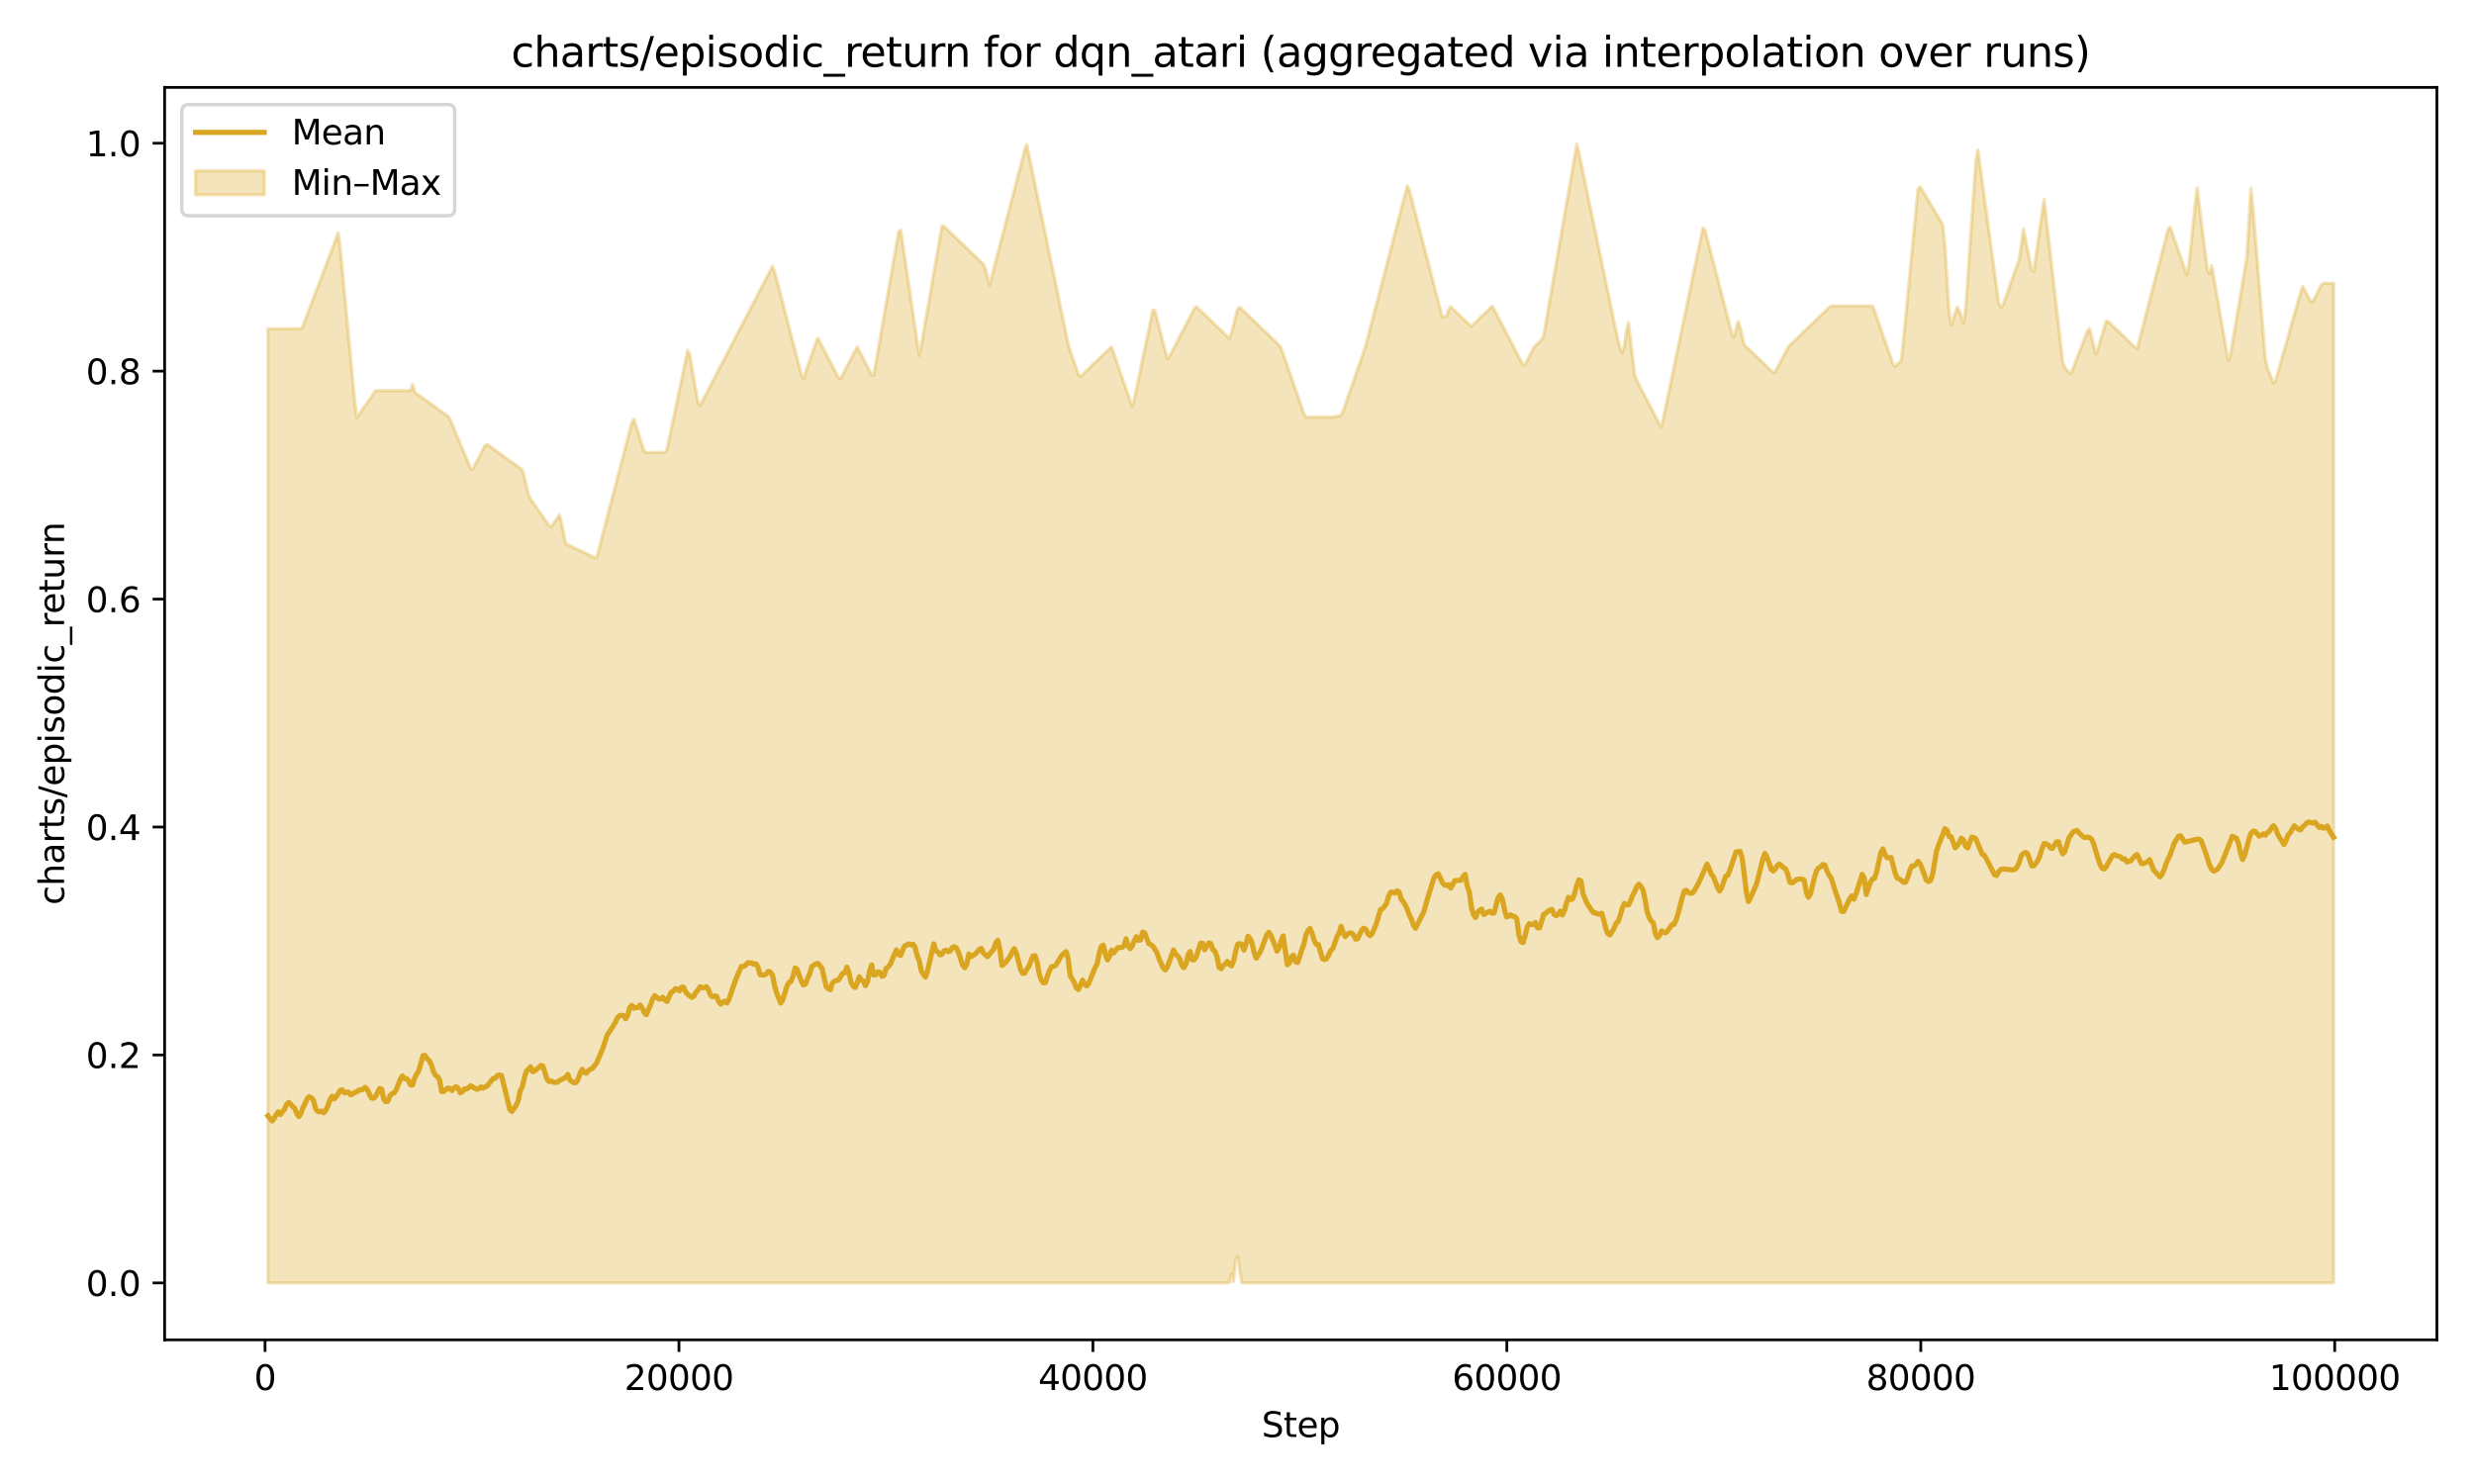 <?xml version="1.0" encoding="utf-8" standalone="no"?>
<!DOCTYPE svg PUBLIC "-//W3C//DTD SVG 1.1//EN"
  "http://www.w3.org/Graphics/SVG/1.1/DTD/svg11.dtd">
<svg xmlns:xlink="http://www.w3.org/1999/xlink" width="720pt" height="432pt" viewBox="0 0 720 432" xmlns="http://www.w3.org/2000/svg" version="1.1">
 <defs>
  <style type="text/css">*{stroke-linejoin: round; stroke-linecap: butt}</style>
 </defs>
 <g id="figure_1">
  <g id="patch_1">
   <path d="M 0 432 
L 720 432 
L 720 0 
L 0 0 
z
" style="fill: #ffffff"/>
  </g>
  <g id="axes_1">
   <g id="patch_2">
    <path d="M 47.911 390.04 
L 709.2 390.04 
L 709.2 25.44 
L 47.911 25.44 
z
" style="fill: #ffffff"/>
   </g>
   <g id="FillBetweenPolyCollection_1">
    <defs>
     <path id="m13d08354c9" d="M 77.97 -336.3 
L 77.97 -58.533 
L 78.572 -58.533 
L 79.173 -58.533 
L 79.775 -58.533 
L 80.377 -58.533 
L 80.979 -58.533 
L 81.58 -58.533 
L 82.182 -58.533 
L 82.784 -58.533 
L 83.386 -58.533 
L 83.988 -58.533 
L 84.589 -58.533 
L 85.191 -58.533 
L 85.793 -58.533 
L 86.395 -58.533 
L 86.996 -58.533 
L 87.598 -58.533 
L 88.2 -58.533 
L 88.802 -58.533 
L 89.404 -58.533 
L 90.005 -58.533 
L 90.607 -58.533 
L 91.209 -58.533 
L 91.811 -58.533 
L 92.412 -58.533 
L 93.014 -58.533 
L 93.616 -58.533 
L 94.218 -58.533 
L 94.819 -58.533 
L 95.421 -58.533 
L 96.023 -58.533 
L 96.625 -58.533 
L 97.227 -58.533 
L 97.828 -58.533 
L 98.43 -58.533 
L 99.032 -58.533 
L 99.634 -58.533 
L 100.235 -58.533 
L 100.837 -58.533 
L 101.439 -58.533 
L 102.041 -58.533 
L 102.643 -58.533 
L 103.244 -58.533 
L 103.846 -58.533 
L 104.448 -58.533 
L 105.05 -58.533 
L 105.651 -58.533 
L 106.253 -58.533 
L 106.855 -58.533 
L 107.457 -58.533 
L 108.058 -58.533 
L 108.66 -58.533 
L 109.262 -58.533 
L 109.864 -58.533 
L 110.466 -58.533 
L 111.067 -58.533 
L 111.669 -58.533 
L 112.271 -58.533 
L 112.873 -58.533 
L 113.474 -58.533 
L 114.076 -58.533 
L 114.678 -58.533 
L 115.28 -58.533 
L 115.882 -58.533 
L 116.483 -58.533 
L 117.085 -58.533 
L 117.687 -58.533 
L 118.289 -58.533 
L 118.89 -58.533 
L 119.492 -58.533 
L 120.094 -58.533 
L 120.696 -58.533 
L 121.298 -58.533 
L 121.899 -58.533 
L 122.501 -58.533 
L 123.103 -58.533 
L 123.705 -58.533 
L 124.306 -58.533 
L 124.908 -58.533 
L 125.51 -58.533 
L 126.112 -58.533 
L 126.713 -58.533 
L 127.315 -58.533 
L 127.917 -58.533 
L 128.519 -58.533 
L 129.121 -58.533 
L 129.722 -58.533 
L 130.324 -58.533 
L 130.926 -58.533 
L 131.528 -58.533 
L 132.129 -58.533 
L 132.731 -58.533 
L 133.333 -58.533 
L 133.935 -58.533 
L 134.537 -58.533 
L 135.138 -58.533 
L 135.74 -58.533 
L 136.342 -58.533 
L 136.944 -58.533 
L 137.545 -58.533 
L 138.147 -58.533 
L 138.749 -58.533 
L 139.351 -58.533 
L 139.952 -58.533 
L 140.554 -58.533 
L 141.156 -58.533 
L 141.758 -58.533 
L 142.36 -58.533 
L 142.961 -58.533 
L 143.563 -58.533 
L 144.165 -58.533 
L 144.767 -58.533 
L 145.368 -58.533 
L 145.97 -58.533 
L 146.572 -58.533 
L 147.174 -58.533 
L 147.776 -58.533 
L 148.377 -58.533 
L 148.979 -58.533 
L 149.581 -58.533 
L 150.183 -58.533 
L 150.784 -58.533 
L 151.386 -58.533 
L 151.988 -58.533 
L 152.59 -58.533 
L 153.191 -58.533 
L 153.793 -58.533 
L 154.395 -58.533 
L 154.997 -58.533 
L 155.599 -58.533 
L 156.2 -58.533 
L 156.802 -58.533 
L 157.404 -58.533 
L 158.006 -58.533 
L 158.607 -58.533 
L 159.209 -58.533 
L 159.811 -58.533 
L 160.413 -58.533 
L 161.015 -58.533 
L 161.616 -58.533 
L 162.218 -58.533 
L 162.82 -58.533 
L 163.422 -58.533 
L 164.023 -58.533 
L 164.625 -58.533 
L 165.227 -58.533 
L 165.829 -58.533 
L 166.431 -58.533 
L 167.032 -58.533 
L 167.634 -58.533 
L 168.236 -58.533 
L 168.838 -58.533 
L 169.439 -58.533 
L 170.041 -58.533 
L 170.643 -58.533 
L 171.245 -58.533 
L 171.846 -58.533 
L 172.448 -58.533 
L 173.05 -58.533 
L 173.652 -58.533 
L 174.254 -58.533 
L 174.855 -58.533 
L 175.457 -58.533 
L 176.059 -58.533 
L 176.661 -58.533 
L 177.262 -58.533 
L 177.864 -58.533 
L 178.466 -58.533 
L 179.068 -58.533 
L 179.67 -58.533 
L 180.271 -58.533 
L 180.873 -58.533 
L 181.475 -58.533 
L 182.077 -58.533 
L 182.678 -58.533 
L 183.28 -58.533 
L 183.882 -58.533 
L 184.484 -58.533 
L 185.085 -58.533 
L 185.687 -58.533 
L 186.289 -58.533 
L 186.891 -58.533 
L 187.493 -58.533 
L 188.094 -58.533 
L 188.696 -58.533 
L 189.298 -58.533 
L 189.9 -58.533 
L 190.501 -58.533 
L 191.103 -58.533 
L 191.705 -58.533 
L 192.307 -58.533 
L 192.909 -58.533 
L 193.51 -58.533 
L 194.112 -58.533 
L 194.714 -58.533 
L 195.316 -58.533 
L 195.917 -58.533 
L 196.519 -58.533 
L 197.121 -58.533 
L 197.723 -58.533 
L 198.325 -58.533 
L 198.926 -58.533 
L 199.528 -58.533 
L 200.13 -58.533 
L 200.732 -58.533 
L 201.333 -58.533 
L 201.935 -58.533 
L 202.537 -58.533 
L 203.139 -58.533 
L 203.74 -58.533 
L 204.342 -58.533 
L 204.944 -58.533 
L 205.546 -58.533 
L 206.148 -58.533 
L 206.749 -58.533 
L 207.351 -58.533 
L 207.953 -58.533 
L 208.555 -58.533 
L 209.156 -58.533 
L 209.758 -58.533 
L 210.36 -58.533 
L 210.962 -58.533 
L 211.564 -58.533 
L 212.165 -58.533 
L 212.767 -58.533 
L 213.369 -58.533 
L 213.971 -58.533 
L 214.572 -58.533 
L 215.174 -58.533 
L 215.776 -58.533 
L 216.378 -58.533 
L 216.979 -58.533 
L 217.581 -58.533 
L 218.183 -58.533 
L 218.785 -58.533 
L 219.387 -58.533 
L 219.988 -58.533 
L 220.59 -58.533 
L 221.192 -58.533 
L 221.794 -58.533 
L 222.395 -58.533 
L 222.997 -58.533 
L 223.599 -58.533 
L 224.201 -58.533 
L 224.803 -58.533 
L 225.404 -58.533 
L 226.006 -58.533 
L 226.608 -58.533 
L 227.21 -58.533 
L 227.811 -58.533 
L 228.413 -58.533 
L 229.015 -58.533 
L 229.617 -58.533 
L 230.218 -58.533 
L 230.82 -58.533 
L 231.422 -58.533 
L 232.024 -58.533 
L 232.626 -58.533 
L 233.227 -58.533 
L 233.829 -58.533 
L 234.431 -58.533 
L 235.033 -58.533 
L 235.634 -58.533 
L 236.236 -58.533 
L 236.838 -58.533 
L 237.44 -58.533 
L 238.042 -58.533 
L 238.643 -58.533 
L 239.245 -58.533 
L 239.847 -58.533 
L 240.449 -58.533 
L 241.05 -58.533 
L 241.652 -58.533 
L 242.254 -58.533 
L 242.856 -58.533 
L 243.458 -58.533 
L 244.059 -58.533 
L 244.661 -58.533 
L 245.263 -58.533 
L 245.865 -58.533 
L 246.466 -58.533 
L 247.068 -58.533 
L 247.67 -58.533 
L 248.272 -58.533 
L 248.873 -58.533 
L 249.475 -58.533 
L 250.077 -58.533 
L 250.679 -58.533 
L 251.281 -58.533 
L 251.882 -58.533 
L 252.484 -58.533 
L 253.086 -58.533 
L 253.688 -58.533 
L 254.289 -58.533 
L 254.891 -58.533 
L 255.493 -58.533 
L 256.095 -58.533 
L 256.697 -58.533 
L 257.298 -58.533 
L 257.9 -58.533 
L 258.502 -58.533 
L 259.104 -58.533 
L 259.705 -58.533 
L 260.307 -58.533 
L 260.909 -58.533 
L 261.511 -58.533 
L 262.112 -58.533 
L 262.714 -58.533 
L 263.316 -58.533 
L 263.918 -58.533 
L 264.52 -58.533 
L 265.121 -58.533 
L 265.723 -58.533 
L 266.325 -58.533 
L 266.927 -58.533 
L 267.528 -58.533 
L 268.13 -58.533 
L 268.732 -58.533 
L 269.334 -58.533 
L 269.936 -58.533 
L 270.537 -58.533 
L 271.139 -58.533 
L 271.741 -58.533 
L 272.343 -58.533 
L 272.944 -58.533 
L 273.546 -58.533 
L 274.148 -58.533 
L 274.75 -58.533 
L 275.351 -58.533 
L 275.953 -58.533 
L 276.555 -58.533 
L 277.157 -58.533 
L 277.759 -58.533 
L 278.36 -58.533 
L 278.962 -58.533 
L 279.564 -58.533 
L 280.166 -58.533 
L 280.767 -58.533 
L 281.369 -58.533 
L 281.971 -58.533 
L 282.573 -58.533 
L 283.175 -58.533 
L 283.776 -58.533 
L 284.378 -58.533 
L 284.98 -58.533 
L 285.582 -58.533 
L 286.183 -58.533 
L 286.785 -58.533 
L 287.387 -58.533 
L 287.989 -58.533 
L 288.591 -58.533 
L 289.192 -58.533 
L 289.794 -58.533 
L 290.396 -58.533 
L 290.998 -58.533 
L 291.599 -58.533 
L 292.201 -58.533 
L 292.803 -58.533 
L 293.405 -58.533 
L 294.006 -58.533 
L 294.608 -58.533 
L 295.21 -58.533 
L 295.812 -58.533 
L 296.414 -58.533 
L 297.015 -58.533 
L 297.617 -58.533 
L 298.219 -58.533 
L 298.821 -58.533 
L 299.422 -58.533 
L 300.024 -58.533 
L 300.626 -58.533 
L 301.228 -58.533 
L 301.83 -58.533 
L 302.431 -58.533 
L 303.033 -58.533 
L 303.635 -58.533 
L 304.237 -58.533 
L 304.838 -58.533 
L 305.44 -58.533 
L 306.042 -58.533 
L 306.644 -58.533 
L 307.245 -58.533 
L 307.847 -58.533 
L 308.449 -58.533 
L 309.051 -58.533 
L 309.653 -58.533 
L 310.254 -58.533 
L 310.856 -58.533 
L 311.458 -58.533 
L 312.06 -58.533 
L 312.661 -58.533 
L 313.263 -58.533 
L 313.865 -58.533 
L 314.467 -58.533 
L 315.069 -58.533 
L 315.67 -58.533 
L 316.272 -58.533 
L 316.874 -58.533 
L 317.476 -58.533 
L 318.077 -58.533 
L 318.679 -58.533 
L 319.281 -58.533 
L 319.883 -58.533 
L 320.484 -58.533 
L 321.086 -58.533 
L 321.688 -58.533 
L 322.29 -58.533 
L 322.892 -58.533 
L 323.493 -58.533 
L 324.095 -58.533 
L 324.697 -58.533 
L 325.299 -58.533 
L 325.9 -58.533 
L 326.502 -58.533 
L 327.104 -58.533 
L 327.706 -58.533 
L 328.308 -58.533 
L 328.909 -58.533 
L 329.511 -58.533 
L 330.113 -58.533 
L 330.715 -58.533 
L 331.316 -58.533 
L 331.918 -58.533 
L 332.52 -58.533 
L 333.122 -58.533 
L 333.724 -58.533 
L 334.325 -58.533 
L 334.927 -58.533 
L 335.529 -58.533 
L 336.131 -58.533 
L 336.732 -58.533 
L 337.334 -58.533 
L 337.936 -58.533 
L 338.538 -58.533 
L 339.139 -58.533 
L 339.741 -58.533 
L 340.343 -58.533 
L 340.945 -58.533 
L 341.547 -58.533 
L 342.148 -58.533 
L 342.75 -58.533 
L 343.352 -58.533 
L 343.954 -58.533 
L 344.555 -58.533 
L 345.157 -58.533 
L 345.759 -58.533 
L 346.361 -58.533 
L 346.963 -58.533 
L 347.564 -58.533 
L 348.166 -58.533 
L 348.768 -58.533 
L 349.37 -58.533 
L 349.971 -58.533 
L 350.573 -58.533 
L 351.175 -58.533 
L 351.777 -58.533 
L 352.378 -58.533 
L 352.98 -58.533 
L 353.582 -58.533 
L 354.184 -58.533 
L 354.786 -58.533 
L 355.387 -58.533 
L 355.989 -58.533 
L 356.591 -58.533 
L 357.193 -58.533 
L 357.794 -58.533 
L 358.396 -61.075 
L 358.998 -58.912 
L 359.6 -65.233 
L 360.202 -66.255 
L 360.803 -61.876 
L 361.405 -58.533 
L 362.007 -58.533 
L 362.609 -58.533 
L 363.21 -58.533 
L 363.812 -58.533 
L 364.414 -58.533 
L 365.016 -58.533 
L 365.617 -58.533 
L 366.219 -58.533 
L 366.821 -58.533 
L 367.423 -58.533 
L 368.025 -58.533 
L 368.626 -58.533 
L 369.228 -58.533 
L 369.83 -58.533 
L 370.432 -58.533 
L 371.033 -58.533 
L 371.635 -58.533 
L 372.237 -58.533 
L 372.839 -58.533 
L 373.441 -58.533 
L 374.042 -58.533 
L 374.644 -58.533 
L 375.246 -58.533 
L 375.848 -58.533 
L 376.449 -58.533 
L 377.051 -58.533 
L 377.653 -58.533 
L 378.255 -58.533 
L 378.857 -58.533 
L 379.458 -58.533 
L 380.06 -58.533 
L 380.662 -58.533 
L 381.264 -58.533 
L 381.865 -58.533 
L 382.467 -58.533 
L 383.069 -58.533 
L 383.671 -58.533 
L 384.272 -58.533 
L 384.874 -58.533 
L 385.476 -58.533 
L 386.078 -58.533 
L 386.68 -58.533 
L 387.281 -58.533 
L 387.883 -58.533 
L 388.485 -58.533 
L 389.087 -58.533 
L 389.688 -58.533 
L 390.29 -58.533 
L 390.892 -58.533 
L 391.494 -58.533 
L 392.096 -58.533 
L 392.697 -58.533 
L 393.299 -58.533 
L 393.901 -58.533 
L 394.503 -58.533 
L 395.104 -58.533 
L 395.706 -58.533 
L 396.308 -58.533 
L 396.91 -58.533 
L 397.511 -58.533 
L 398.113 -58.533 
L 398.715 -58.533 
L 399.317 -58.533 
L 399.919 -58.533 
L 400.52 -58.533 
L 401.122 -58.533 
L 401.724 -58.533 
L 402.326 -58.533 
L 402.927 -58.533 
L 403.529 -58.533 
L 404.131 -58.533 
L 404.733 -58.533 
L 405.335 -58.533 
L 405.936 -58.533 
L 406.538 -58.533 
L 407.14 -58.533 
L 407.742 -58.533 
L 408.343 -58.533 
L 408.945 -58.533 
L 409.547 -58.533 
L 410.149 -58.533 
L 410.75 -58.533 
L 411.352 -58.533 
L 411.954 -58.533 
L 412.556 -58.533 
L 413.158 -58.533 
L 413.759 -58.533 
L 414.361 -58.533 
L 414.963 -58.533 
L 415.565 -58.533 
L 416.166 -58.533 
L 416.768 -58.533 
L 417.37 -58.533 
L 417.972 -58.533 
L 418.574 -58.533 
L 419.175 -58.533 
L 419.777 -58.533 
L 420.379 -58.533 
L 420.981 -58.533 
L 421.582 -58.533 
L 422.184 -58.533 
L 422.786 -58.533 
L 423.388 -58.533 
L 423.99 -58.533 
L 424.591 -58.533 
L 425.193 -58.533 
L 425.795 -58.533 
L 426.397 -58.533 
L 426.998 -58.533 
L 427.6 -58.533 
L 428.202 -58.533 
L 428.804 -58.533 
L 429.405 -58.533 
L 430.007 -58.533 
L 430.609 -58.533 
L 431.211 -58.533 
L 431.813 -58.533 
L 432.414 -58.533 
L 433.016 -58.533 
L 433.618 -58.533 
L 434.22 -58.533 
L 434.821 -58.533 
L 435.423 -58.533 
L 436.025 -58.533 
L 436.627 -58.533 
L 437.229 -58.533 
L 437.83 -58.533 
L 438.432 -58.533 
L 439.034 -58.533 
L 439.636 -58.533 
L 440.237 -58.533 
L 440.839 -58.533 
L 441.441 -58.533 
L 442.043 -58.533 
L 442.644 -58.533 
L 443.246 -58.533 
L 443.848 -58.533 
L 444.45 -58.533 
L 445.052 -58.533 
L 445.653 -58.533 
L 446.255 -58.533 
L 446.857 -58.533 
L 447.459 -58.533 
L 448.06 -58.533 
L 448.662 -58.533 
L 449.264 -58.533 
L 449.866 -58.533 
L 450.468 -58.533 
L 451.069 -58.533 
L 451.671 -58.533 
L 452.273 -58.533 
L 452.875 -58.533 
L 453.476 -58.533 
L 454.078 -58.533 
L 454.68 -58.533 
L 455.282 -58.533 
L 455.884 -58.533 
L 456.485 -58.533 
L 457.087 -58.533 
L 457.689 -58.533 
L 458.291 -58.533 
L 458.892 -58.533 
L 459.494 -58.533 
L 460.096 -58.533 
L 460.698 -58.533 
L 461.299 -58.533 
L 461.901 -58.533 
L 462.503 -58.533 
L 463.105 -58.533 
L 463.707 -58.533 
L 464.308 -58.533 
L 464.91 -58.533 
L 465.512 -58.533 
L 466.114 -58.533 
L 466.715 -58.533 
L 467.317 -58.533 
L 467.919 -58.533 
L 468.521 -58.533 
L 469.123 -58.533 
L 469.724 -58.533 
L 470.326 -58.533 
L 470.928 -58.533 
L 471.53 -58.533 
L 472.131 -58.533 
L 472.733 -58.533 
L 473.335 -58.533 
L 473.937 -58.533 
L 474.538 -58.533 
L 475.14 -58.533 
L 475.742 -58.533 
L 476.344 -58.533 
L 476.946 -58.533 
L 477.547 -58.533 
L 478.149 -58.533 
L 478.751 -58.533 
L 479.353 -58.533 
L 479.954 -58.533 
L 480.556 -58.533 
L 481.158 -58.533 
L 481.76 -58.533 
L 482.362 -58.533 
L 482.963 -58.533 
L 483.565 -58.533 
L 484.167 -58.533 
L 484.769 -58.533 
L 485.37 -58.533 
L 485.972 -58.533 
L 486.574 -58.533 
L 487.176 -58.533 
L 487.777 -58.533 
L 488.379 -58.533 
L 488.981 -58.533 
L 489.583 -58.533 
L 490.185 -58.533 
L 490.786 -58.533 
L 491.388 -58.533 
L 491.99 -58.533 
L 492.592 -58.533 
L 493.193 -58.533 
L 493.795 -58.533 
L 494.397 -58.533 
L 494.999 -58.533 
L 495.601 -58.533 
L 496.202 -58.533 
L 496.804 -58.533 
L 497.406 -58.533 
L 498.008 -58.533 
L 498.609 -58.533 
L 499.211 -58.533 
L 499.813 -58.533 
L 500.415 -58.533 
L 501.017 -58.533 
L 501.618 -58.533 
L 502.22 -58.533 
L 502.822 -58.533 
L 503.424 -58.533 
L 504.025 -58.533 
L 504.627 -58.533 
L 505.229 -58.533 
L 505.831 -58.533 
L 506.432 -58.533 
L 507.034 -58.533 
L 507.636 -58.533 
L 508.238 -58.533 
L 508.84 -58.533 
L 509.441 -58.533 
L 510.043 -58.533 
L 510.645 -58.533 
L 511.247 -58.533 
L 511.848 -58.533 
L 512.45 -58.533 
L 513.052 -58.533 
L 513.654 -58.533 
L 514.256 -58.533 
L 514.857 -58.533 
L 515.459 -58.533 
L 516.061 -58.533 
L 516.663 -58.533 
L 517.264 -58.533 
L 517.866 -58.533 
L 518.468 -58.533 
L 519.07 -58.533 
L 519.671 -58.533 
L 520.273 -58.533 
L 520.875 -58.533 
L 521.477 -58.533 
L 522.079 -58.533 
L 522.68 -58.533 
L 523.282 -58.533 
L 523.884 -58.533 
L 524.486 -58.533 
L 525.087 -58.533 
L 525.689 -58.533 
L 526.291 -58.533 
L 526.893 -58.533 
L 527.495 -58.533 
L 528.096 -58.533 
L 528.698 -58.533 
L 529.3 -58.533 
L 529.902 -58.533 
L 530.503 -58.533 
L 531.105 -58.533 
L 531.707 -58.533 
L 532.309 -58.533 
L 532.91 -58.533 
L 533.512 -58.533 
L 534.114 -58.533 
L 534.716 -58.533 
L 535.318 -58.533 
L 535.919 -58.533 
L 536.521 -58.533 
L 537.123 -58.533 
L 537.725 -58.533 
L 538.326 -58.533 
L 538.928 -58.533 
L 539.53 -58.533 
L 540.132 -58.533 
L 540.734 -58.533 
L 541.335 -58.533 
L 541.937 -58.533 
L 542.539 -58.533 
L 543.141 -58.533 
L 543.742 -58.533 
L 544.344 -58.533 
L 544.946 -58.533 
L 545.548 -58.533 
L 546.15 -58.533 
L 546.751 -58.533 
L 547.353 -58.533 
L 547.955 -58.533 
L 548.557 -58.533 
L 549.158 -58.533 
L 549.76 -58.533 
L 550.362 -58.533 
L 550.964 -58.533 
L 551.565 -58.533 
L 552.167 -58.533 
L 552.769 -58.533 
L 553.371 -58.533 
L 553.973 -58.533 
L 554.574 -58.533 
L 555.176 -58.533 
L 555.778 -58.533 
L 556.38 -58.533 
L 556.981 -58.533 
L 557.583 -58.533 
L 558.185 -58.533 
L 558.787 -58.533 
L 559.389 -58.533 
L 559.99 -58.533 
L 560.592 -58.533 
L 561.194 -58.533 
L 561.796 -58.533 
L 562.397 -58.533 
L 562.999 -58.533 
L 563.601 -58.533 
L 564.203 -58.533 
L 564.804 -58.533 
L 565.406 -58.533 
L 566.008 -58.533 
L 566.61 -58.533 
L 567.212 -58.533 
L 567.813 -58.533 
L 568.415 -58.533 
L 569.017 -58.533 
L 569.619 -58.533 
L 570.22 -58.533 
L 570.822 -58.533 
L 571.424 -58.533 
L 572.026 -58.533 
L 572.628 -58.533 
L 573.229 -58.533 
L 573.831 -58.533 
L 574.433 -58.533 
L 575.035 -58.533 
L 575.636 -58.533 
L 576.238 -58.533 
L 576.84 -58.533 
L 577.442 -58.533 
L 578.043 -58.533 
L 578.645 -58.533 
L 579.247 -58.533 
L 579.849 -58.533 
L 580.451 -58.533 
L 581.052 -58.533 
L 581.654 -58.533 
L 582.256 -58.533 
L 582.858 -58.533 
L 583.459 -58.533 
L 584.061 -58.533 
L 584.663 -58.533 
L 585.265 -58.533 
L 585.867 -58.533 
L 586.468 -58.533 
L 587.07 -58.533 
L 587.672 -58.533 
L 588.274 -58.533 
L 588.875 -58.533 
L 589.477 -58.533 
L 590.079 -58.533 
L 590.681 -58.533 
L 591.283 -58.533 
L 591.884 -58.533 
L 592.486 -58.533 
L 593.088 -58.533 
L 593.69 -58.533 
L 594.291 -58.533 
L 594.893 -58.533 
L 595.495 -58.533 
L 596.097 -58.533 
L 596.698 -58.533 
L 597.3 -58.533 
L 597.902 -58.533 
L 598.504 -58.533 
L 599.106 -58.533 
L 599.707 -58.533 
L 600.309 -58.533 
L 600.911 -58.533 
L 601.513 -58.533 
L 602.114 -58.533 
L 602.716 -58.533 
L 603.318 -58.533 
L 603.92 -58.533 
L 604.522 -58.533 
L 605.123 -58.533 
L 605.725 -58.533 
L 606.327 -58.533 
L 606.929 -58.533 
L 607.53 -58.533 
L 608.132 -58.533 
L 608.734 -58.533 
L 609.336 -58.533 
L 609.937 -58.533 
L 610.539 -58.533 
L 611.141 -58.533 
L 611.743 -58.533 
L 612.345 -58.533 
L 612.946 -58.533 
L 613.548 -58.533 
L 614.15 -58.533 
L 614.752 -58.533 
L 615.353 -58.533 
L 615.955 -58.533 
L 616.557 -58.533 
L 617.159 -58.533 
L 617.761 -58.533 
L 618.362 -58.533 
L 618.964 -58.533 
L 619.566 -58.533 
L 620.168 -58.533 
L 620.769 -58.533 
L 621.371 -58.533 
L 621.973 -58.533 
L 622.575 -58.533 
L 623.176 -58.533 
L 623.778 -58.533 
L 624.38 -58.533 
L 624.982 -58.533 
L 625.584 -58.533 
L 626.185 -58.533 
L 626.787 -58.533 
L 627.389 -58.533 
L 627.991 -58.533 
L 628.592 -58.533 
L 629.194 -58.533 
L 629.796 -58.533 
L 630.398 -58.533 
L 631 -58.533 
L 631.601 -58.533 
L 632.203 -58.533 
L 632.805 -58.533 
L 633.407 -58.533 
L 634.008 -58.533 
L 634.61 -58.533 
L 635.212 -58.533 
L 635.814 -58.533 
L 636.416 -58.533 
L 637.017 -58.533 
L 637.619 -58.533 
L 638.221 -58.533 
L 638.823 -58.533 
L 639.424 -58.533 
L 640.026 -58.533 
L 640.628 -58.533 
L 641.23 -58.533 
L 641.831 -58.533 
L 642.433 -58.533 
L 643.035 -58.533 
L 643.637 -58.533 
L 644.239 -58.533 
L 644.84 -58.533 
L 645.442 -58.533 
L 646.044 -58.533 
L 646.646 -58.533 
L 647.247 -58.533 
L 647.849 -58.533 
L 648.451 -58.533 
L 649.053 -58.533 
L 649.655 -58.533 
L 650.256 -58.533 
L 650.858 -58.533 
L 651.46 -58.533 
L 652.062 -58.533 
L 652.663 -58.533 
L 653.265 -58.533 
L 653.867 -58.533 
L 654.469 -58.533 
L 655.07 -58.533 
L 655.672 -58.533 
L 656.274 -58.533 
L 656.876 -58.533 
L 657.478 -58.533 
L 658.079 -58.533 
L 658.681 -58.533 
L 659.283 -58.533 
L 659.885 -58.533 
L 660.486 -58.533 
L 661.088 -58.533 
L 661.69 -58.533 
L 662.292 -58.533 
L 662.894 -58.533 
L 663.495 -58.533 
L 664.097 -58.533 
L 664.699 -58.533 
L 665.301 -58.533 
L 665.902 -58.533 
L 666.504 -58.533 
L 667.106 -58.533 
L 667.708 -58.533 
L 668.309 -58.533 
L 668.911 -58.533 
L 669.513 -58.533 
L 670.115 -58.533 
L 670.717 -58.533 
L 671.318 -58.533 
L 671.92 -58.533 
L 672.522 -58.533 
L 673.124 -58.533 
L 673.725 -58.533 
L 674.327 -58.533 
L 674.929 -58.533 
L 675.531 -58.533 
L 676.133 -58.533 
L 676.734 -58.533 
L 677.336 -58.533 
L 677.938 -58.533 
L 678.54 -58.533 
L 679.141 -58.533 
L 679.141 -349.531 
L 679.141 -349.531 
L 678.54 -349.531 
L 677.938 -349.531 
L 677.336 -349.531 
L 676.734 -349.531 
L 676.133 -349.531 
L 675.531 -348.999 
L 674.929 -347.802 
L 674.327 -346.606 
L 673.725 -345.41 
L 673.124 -344.213 
L 672.522 -344.154 
L 671.92 -345.277 
L 671.318 -346.4 
L 670.717 -347.522 
L 670.115 -348.645 
L 669.513 -346.793 
L 668.911 -344.669 
L 668.309 -342.545 
L 667.708 -340.421 
L 667.106 -338.297 
L 666.504 -336.173 
L 665.902 -334.049 
L 665.301 -331.924 
L 664.699 -329.8 
L 664.097 -327.676 
L 663.495 -325.552 
L 662.894 -323.428 
L 662.292 -321.304 
L 661.69 -320.424 
L 661.088 -321.871 
L 660.486 -323.318 
L 659.885 -324.765 
L 659.283 -327.645 
L 658.681 -334.93 
L 658.079 -342.216 
L 657.478 -349.501 
L 656.876 -356.787 
L 656.274 -364.072 
L 655.672 -371.358 
L 655.07 -377.177 
L 654.469 -366.85 
L 653.867 -356.978 
L 653.265 -353.388 
L 652.663 -349.798 
L 652.062 -346.209 
L 651.46 -342.619 
L 650.858 -339.029 
L 650.256 -335.44 
L 649.655 -331.85 
L 649.053 -328.26 
L 648.451 -327.081 
L 647.849 -330.561 
L 647.247 -334.041 
L 646.646 -337.521 
L 646.044 -341.001 
L 645.442 -344.481 
L 644.84 -347.962 
L 644.239 -351.442 
L 643.637 -354.657 
L 643.035 -352.345 
L 642.433 -353.2 
L 641.831 -358.02 
L 641.23 -362.84 
L 640.628 -367.66 
L 640.026 -372.48 
L 639.424 -377.3 
L 638.823 -372.246 
L 638.221 -366.44 
L 637.619 -360.634 
L 637.017 -354.829 
L 636.416 -351.981 
L 635.814 -353.716 
L 635.212 -355.451 
L 634.61 -357.186 
L 634.008 -358.921 
L 633.407 -360.656 
L 632.805 -362.391 
L 632.203 -364.126 
L 631.601 -365.86 
L 631 -365.299 
L 630.398 -362.982 
L 629.796 -360.665 
L 629.194 -358.349 
L 628.592 -356.032 
L 627.991 -353.715 
L 627.389 -351.399 
L 626.787 -349.082 
L 626.185 -346.765 
L 625.584 -344.449 
L 624.982 -342.132 
L 624.38 -339.815 
L 623.778 -337.498 
L 623.176 -335.182 
L 622.575 -332.865 
L 621.973 -330.548 
L 621.371 -330.902 
L 620.769 -331.479 
L 620.168 -332.056 
L 619.566 -332.633 
L 618.964 -333.21 
L 618.362 -333.787 
L 617.761 -334.364 
L 617.159 -334.941 
L 616.557 -335.518 
L 615.955 -336.095 
L 615.353 -336.673 
L 614.752 -337.25 
L 614.15 -337.827 
L 613.548 -338.404 
L 612.946 -338.49 
L 612.345 -336.468 
L 611.743 -334.446 
L 611.141 -332.424 
L 610.539 -330.402 
L 609.937 -328.976 
L 609.336 -331.434 
L 608.734 -333.891 
L 608.132 -336.348 
L 607.53 -335.64 
L 606.929 -334.096 
L 606.327 -332.552 
L 605.725 -331.008 
L 605.123 -329.464 
L 604.522 -327.92 
L 603.92 -326.376 
L 603.318 -324.832 
L 602.716 -323.288 
L 602.114 -323.665 
L 601.513 -324.292 
L 600.911 -325.112 
L 600.309 -326.661 
L 599.707 -331.912 
L 599.106 -337.164 
L 598.504 -342.416 
L 597.902 -347.667 
L 597.3 -352.919 
L 596.698 -358.171 
L 596.097 -363.422 
L 595.495 -368.674 
L 594.893 -373.926 
L 594.291 -369.973 
L 593.69 -365.745 
L 593.088 -361.517 
L 592.486 -357.289 
L 591.884 -353.062 
L 591.283 -353.331 
L 590.681 -356.314 
L 590.079 -359.296 
L 589.477 -362.279 
L 588.875 -365.262 
L 588.274 -360.831 
L 587.672 -356.627 
L 587.07 -354.927 
L 586.468 -353.228 
L 585.867 -351.528 
L 585.265 -349.828 
L 584.663 -348.128 
L 584.061 -346.428 
L 583.459 -344.728 
L 582.858 -343.028 
L 582.256 -342.602 
L 581.654 -343.94 
L 581.052 -348.386 
L 580.451 -352.833 
L 579.849 -357.279 
L 579.247 -361.725 
L 578.645 -366.172 
L 578.043 -370.618 
L 577.442 -375.065 
L 576.84 -379.511 
L 576.238 -383.957 
L 575.636 -388.404 
L 575.035 -385.346 
L 574.433 -376.654 
L 573.831 -367.962 
L 573.229 -359.27 
L 572.628 -350.579 
L 572.026 -341.887 
L 571.424 -338.023 
L 570.822 -339.759 
L 570.22 -341.495 
L 569.619 -342.597 
L 569.017 -340.863 
L 568.415 -339.129 
L 567.813 -337.395 
L 567.212 -341.422 
L 566.61 -351.071 
L 566.008 -360.721 
L 565.406 -366.599 
L 564.804 -367.606 
L 564.203 -368.612 
L 563.601 -369.619 
L 562.999 -370.626 
L 562.397 -371.633 
L 561.796 -372.639 
L 561.194 -373.646 
L 560.592 -374.653 
L 559.99 -375.659 
L 559.389 -376.666 
L 558.787 -377.673 
L 558.185 -376.905 
L 557.583 -370.671 
L 556.981 -364.438 
L 556.38 -358.204 
L 555.778 -351.97 
L 555.176 -345.737 
L 554.574 -339.503 
L 553.973 -333.27 
L 553.371 -327.133 
L 552.769 -326.554 
L 552.167 -325.975 
L 551.565 -325.395 
L 550.964 -325.902 
L 550.362 -327.637 
L 549.76 -329.372 
L 549.158 -331.107 
L 548.557 -332.842 
L 547.955 -334.577 
L 547.353 -336.312 
L 546.751 -338.047 
L 546.15 -339.782 
L 545.548 -341.517 
L 544.946 -342.914 
L 544.344 -342.914 
L 543.742 -342.914 
L 543.141 -342.914 
L 542.539 -342.914 
L 541.937 -342.914 
L 541.335 -342.914 
L 540.734 -342.914 
L 540.132 -342.914 
L 539.53 -342.914 
L 538.928 -342.914 
L 538.326 -342.914 
L 537.725 -342.914 
L 537.123 -342.914 
L 536.521 -342.914 
L 535.919 -342.914 
L 535.318 -342.914 
L 534.716 -342.914 
L 534.114 -342.914 
L 533.512 -342.914 
L 532.91 -342.914 
L 532.309 -342.481 
L 531.707 -341.902 
L 531.105 -341.322 
L 530.503 -340.743 
L 529.902 -340.163 
L 529.3 -339.584 
L 528.698 -339.005 
L 528.096 -338.425 
L 527.495 -337.846 
L 526.893 -337.266 
L 526.291 -336.687 
L 525.689 -336.107 
L 525.087 -335.528 
L 524.486 -334.948 
L 523.884 -334.369 
L 523.282 -333.789 
L 522.68 -333.21 
L 522.079 -332.631 
L 521.477 -332.051 
L 520.875 -331.472 
L 520.273 -330.721 
L 519.671 -329.564 
L 519.07 -328.407 
L 518.468 -327.251 
L 517.866 -326.094 
L 517.264 -324.937 
L 516.663 -323.781 
L 516.061 -323.52 
L 515.459 -324.098 
L 514.857 -324.676 
L 514.256 -325.254 
L 513.654 -325.832 
L 513.052 -326.412 
L 512.45 -326.992 
L 511.848 -327.572 
L 511.247 -328.152 
L 510.645 -328.732 
L 510.043 -329.312 
L 509.441 -329.892 
L 508.84 -330.472 
L 508.238 -331.052 
L 507.636 -331.561 
L 507.034 -334.158 
L 506.432 -336.755 
L 505.831 -338.446 
L 505.229 -336.14 
L 504.627 -333.834 
L 504.025 -334.918 
L 503.424 -337.235 
L 502.822 -339.552 
L 502.22 -341.868 
L 501.618 -344.185 
L 501.017 -346.502 
L 500.415 -348.818 
L 499.813 -351.135 
L 499.211 -353.452 
L 498.609 -355.769 
L 498.008 -358.085 
L 497.406 -360.402 
L 496.804 -362.719 
L 496.202 -365.035 
L 495.601 -365.687 
L 494.999 -362.791 
L 494.397 -359.895 
L 493.795 -356.999 
L 493.193 -354.104 
L 492.592 -351.208 
L 491.99 -348.312 
L 491.388 -345.416 
L 490.786 -342.52 
L 490.185 -339.624 
L 489.583 -336.728 
L 488.981 -333.833 
L 488.379 -330.937 
L 487.777 -328.041 
L 487.176 -325.145 
L 486.574 -322.249 
L 485.972 -319.353 
L 485.37 -316.457 
L 484.769 -313.561 
L 484.167 -310.666 
L 483.565 -307.77 
L 482.963 -308.489 
L 482.362 -309.645 
L 481.76 -310.802 
L 481.158 -311.959 
L 480.556 -313.115 
L 479.954 -314.272 
L 479.353 -315.429 
L 478.751 -316.585 
L 478.149 -317.742 
L 477.547 -318.899 
L 476.946 -320.055 
L 476.344 -321.212 
L 475.742 -322.9 
L 475.14 -327.964 
L 474.538 -333.027 
L 473.937 -338.091 
L 473.335 -335.451 
L 472.733 -331.407 
L 472.131 -329.308 
L 471.53 -330.465 
L 470.928 -332.691 
L 470.326 -335.585 
L 469.724 -338.48 
L 469.123 -341.374 
L 468.521 -344.268 
L 467.919 -347.163 
L 467.317 -350.057 
L 466.715 -352.952 
L 466.114 -355.846 
L 465.512 -358.741 
L 464.91 -361.635 
L 464.308 -364.53 
L 463.707 -367.424 
L 463.105 -370.319 
L 462.503 -373.213 
L 461.901 -376.107 
L 461.299 -379.002 
L 460.698 -381.896 
L 460.096 -384.791 
L 459.494 -387.685 
L 458.892 -389.987 
L 458.291 -386.514 
L 457.689 -383.041 
L 457.087 -379.567 
L 456.485 -376.094 
L 455.884 -372.621 
L 455.282 -369.147 
L 454.68 -365.674 
L 454.078 -362.201 
L 453.476 -358.727 
L 452.875 -355.254 
L 452.273 -351.781 
L 451.671 -348.307 
L 451.069 -344.834 
L 450.468 -341.361 
L 449.866 -337.887 
L 449.264 -334.414 
L 448.662 -333.116 
L 448.06 -332.538 
L 447.459 -331.959 
L 446.857 -331.38 
L 446.255 -330.539 
L 445.653 -329.383 
L 445.052 -328.227 
L 444.45 -327.071 
L 443.848 -325.915 
L 443.246 -325.727 
L 442.644 -326.885 
L 442.043 -328.042 
L 441.441 -329.2 
L 440.839 -330.358 
L 440.237 -331.516 
L 439.636 -332.673 
L 439.034 -333.831 
L 438.432 -334.989 
L 437.83 -336.147 
L 437.229 -337.305 
L 436.627 -338.462 
L 436.025 -339.62 
L 435.423 -340.778 
L 434.821 -341.936 
L 434.22 -342.824 
L 433.618 -342.244 
L 433.016 -341.665 
L 432.414 -341.086 
L 431.813 -340.507 
L 431.211 -339.928 
L 430.609 -339.349 
L 430.007 -338.769 
L 429.405 -338.19 
L 428.804 -337.611 
L 428.202 -337.032 
L 427.6 -337.512 
L 426.998 -338.092 
L 426.397 -338.672 
L 425.795 -339.252 
L 425.193 -339.832 
L 424.591 -340.412 
L 423.99 -340.992 
L 423.388 -341.572 
L 422.786 -342.152 
L 422.184 -342.732 
L 421.582 -341.721 
L 420.981 -339.985 
L 420.379 -339.934 
L 419.777 -339.628 
L 419.175 -341.945 
L 418.574 -344.261 
L 417.972 -346.578 
L 417.37 -348.895 
L 416.768 -351.211 
L 416.166 -353.528 
L 415.565 -355.845 
L 414.963 -358.162 
L 414.361 -360.478 
L 413.759 -362.795 
L 413.158 -365.112 
L 412.556 -367.428 
L 411.954 -369.745 
L 411.352 -372.062 
L 410.75 -374.378 
L 410.149 -376.695 
L 409.547 -377.911 
L 408.945 -375.597 
L 408.343 -373.282 
L 407.742 -370.968 
L 407.14 -368.653 
L 406.538 -366.339 
L 405.936 -364.025 
L 405.335 -361.71 
L 404.733 -359.396 
L 404.131 -357.081 
L 403.529 -354.767 
L 402.927 -352.452 
L 402.326 -350.138 
L 401.724 -347.824 
L 401.122 -345.509 
L 400.52 -343.195 
L 399.919 -340.88 
L 399.317 -338.566 
L 398.715 -336.252 
L 398.113 -333.937 
L 397.511 -331.623 
L 396.91 -329.748 
L 396.308 -328.013 
L 395.706 -326.278 
L 395.104 -324.543 
L 394.503 -322.808 
L 393.901 -321.073 
L 393.299 -319.338 
L 392.697 -317.603 
L 392.096 -315.868 
L 391.494 -314.133 
L 390.892 -312.398 
L 390.29 -311.121 
L 389.688 -310.976 
L 389.087 -310.832 
L 388.485 -310.687 
L 387.883 -310.581 
L 387.281 -310.581 
L 386.68 -310.581 
L 386.078 -310.581 
L 385.476 -310.581 
L 384.874 -310.581 
L 384.272 -310.581 
L 383.671 -310.581 
L 383.069 -310.581 
L 382.467 -310.581 
L 381.865 -310.581 
L 381.264 -310.581 
L 380.662 -310.581 
L 380.06 -310.581 
L 379.458 -311.631 
L 378.857 -313.37 
L 378.255 -315.108 
L 377.653 -316.846 
L 377.051 -318.585 
L 376.449 -320.323 
L 375.848 -322.062 
L 375.246 -323.8 
L 374.644 -325.538 
L 374.042 -327.277 
L 373.441 -329.015 
L 372.839 -330.753 
L 372.237 -331.54 
L 371.635 -332.12 
L 371.033 -332.699 
L 370.432 -333.279 
L 369.83 -333.858 
L 369.228 -334.437 
L 368.626 -335.017 
L 368.025 -335.596 
L 367.423 -336.176 
L 366.821 -336.755 
L 366.219 -337.335 
L 365.617 -337.914 
L 365.016 -338.494 
L 364.414 -339.073 
L 363.812 -339.653 
L 363.21 -340.232 
L 362.609 -340.811 
L 362.007 -341.391 
L 361.405 -341.97 
L 360.803 -342.55 
L 360.202 -342.052 
L 359.6 -339.738 
L 358.998 -337.423 
L 358.396 -335.109 
L 357.794 -333.488 
L 357.193 -334.066 
L 356.591 -334.644 
L 355.989 -335.222 
L 355.387 -335.8 
L 354.786 -336.378 
L 354.184 -336.956 
L 353.582 -337.534 
L 352.98 -338.112 
L 352.378 -338.69 
L 351.777 -339.268 
L 351.175 -339.846 
L 350.573 -340.424 
L 349.971 -341.002 
L 349.37 -341.58 
L 348.768 -342.158 
L 348.166 -342.736 
L 347.564 -342.111 
L 346.963 -340.953 
L 346.361 -339.795 
L 345.759 -338.638 
L 345.157 -337.48 
L 344.555 -336.322 
L 343.954 -335.164 
L 343.352 -334.007 
L 342.75 -332.849 
L 342.148 -331.691 
L 341.547 -330.533 
L 340.945 -329.375 
L 340.343 -328.218 
L 339.741 -327.565 
L 339.139 -329.885 
L 338.538 -332.205 
L 337.936 -334.525 
L 337.334 -336.845 
L 336.732 -339.165 
L 336.131 -341.486 
L 335.529 -341.802 
L 334.927 -338.91 
L 334.325 -336.018 
L 333.724 -333.127 
L 333.122 -330.235 
L 332.52 -327.344 
L 331.918 -324.452 
L 331.316 -321.56 
L 330.715 -318.669 
L 330.113 -315.777 
L 329.511 -313.62 
L 328.909 -315.355 
L 328.308 -317.09 
L 327.706 -318.825 
L 327.104 -320.56 
L 326.502 -322.295 
L 325.9 -324.03 
L 325.299 -325.765 
L 324.697 -327.5 
L 324.095 -329.235 
L 323.493 -330.97 
L 322.892 -330.517 
L 322.29 -329.938 
L 321.688 -329.359 
L 321.086 -328.78 
L 320.484 -328.201 
L 319.883 -327.622 
L 319.281 -327.044 
L 318.679 -326.465 
L 318.077 -325.886 
L 317.476 -325.307 
L 316.874 -324.728 
L 316.272 -324.149 
L 315.67 -323.57 
L 315.069 -322.991 
L 314.467 -322.412 
L 313.865 -322.918 
L 313.263 -324.653 
L 312.661 -326.389 
L 312.06 -328.125 
L 311.458 -329.861 
L 310.856 -331.953 
L 310.254 -334.85 
L 309.653 -337.747 
L 309.051 -340.645 
L 308.449 -343.542 
L 307.847 -346.439 
L 307.245 -349.337 
L 306.644 -352.234 
L 306.042 -355.131 
L 305.44 -358.028 
L 304.838 -360.926 
L 304.237 -363.823 
L 303.635 -366.72 
L 303.033 -369.618 
L 302.431 -372.515 
L 301.83 -375.412 
L 301.228 -378.309 
L 300.626 -381.207 
L 300.024 -384.104 
L 299.422 -387.001 
L 298.821 -389.899 
L 298.219 -388.326 
L 297.617 -386.013 
L 297.015 -383.699 
L 296.414 -381.386 
L 295.812 -379.073 
L 295.21 -376.759 
L 294.608 -374.446 
L 294.006 -372.133 
L 293.405 -369.82 
L 292.803 -367.506 
L 292.201 -365.193 
L 291.599 -362.88 
L 290.998 -360.566 
L 290.396 -358.253 
L 289.794 -355.94 
L 289.192 -353.627 
L 288.591 -351.313 
L 287.989 -349.059 
L 287.387 -351.377 
L 286.785 -353.695 
L 286.183 -355.075 
L 285.582 -355.656 
L 284.98 -356.236 
L 284.378 -356.816 
L 283.776 -357.396 
L 283.175 -357.976 
L 282.573 -358.556 
L 281.971 -359.136 
L 281.369 -359.716 
L 280.767 -360.296 
L 280.166 -360.876 
L 279.564 -361.456 
L 278.962 -362.036 
L 278.36 -362.616 
L 277.759 -363.196 
L 277.157 -363.776 
L 276.555 -364.356 
L 275.953 -364.936 
L 275.351 -365.516 
L 274.75 -366.096 
L 274.148 -366.229 
L 273.546 -362.757 
L 272.944 -359.286 
L 272.343 -355.814 
L 271.741 -352.342 
L 271.139 -348.871 
L 270.537 -345.399 
L 269.936 -341.928 
L 269.334 -338.456 
L 268.732 -334.984 
L 268.13 -331.513 
L 267.528 -328.552 
L 266.927 -332.61 
L 266.325 -336.669 
L 265.723 -340.727 
L 265.121 -344.785 
L 264.52 -348.843 
L 263.918 -352.901 
L 263.316 -356.959 
L 262.714 -361.018 
L 262.112 -365.076 
L 261.511 -364.457 
L 260.909 -360.988 
L 260.307 -357.52 
L 259.705 -354.052 
L 259.104 -350.584 
L 258.502 -347.115 
L 257.9 -343.647 
L 257.298 -340.179 
L 256.697 -336.711 
L 256.095 -333.242 
L 255.493 -329.774 
L 254.891 -326.306 
L 254.289 -322.838 
L 253.688 -322.912 
L 253.086 -324.072 
L 252.484 -325.232 
L 251.882 -326.392 
L 251.281 -327.552 
L 250.679 -328.712 
L 250.077 -329.872 
L 249.475 -331.032 
L 248.873 -329.937 
L 248.272 -328.778 
L 247.67 -327.62 
L 247.068 -326.461 
L 246.466 -325.302 
L 245.865 -324.143 
L 245.263 -322.984 
L 244.661 -321.825 
L 244.059 -321.999 
L 243.458 -323.155 
L 242.856 -324.311 
L 242.254 -325.467 
L 241.652 -326.623 
L 241.05 -327.78 
L 240.449 -328.936 
L 239.847 -330.092 
L 239.245 -331.248 
L 238.643 -332.404 
L 238.042 -333.56 
L 237.44 -332.25 
L 236.838 -330.52 
L 236.236 -328.791 
L 235.634 -327.062 
L 235.033 -325.332 
L 234.431 -323.603 
L 233.829 -321.874 
L 233.227 -322.951 
L 232.626 -325.268 
L 232.024 -327.586 
L 231.422 -329.904 
L 230.82 -332.222 
L 230.218 -334.54 
L 229.617 -336.857 
L 229.015 -339.175 
L 228.413 -341.493 
L 227.811 -343.811 
L 227.21 -346.129 
L 226.608 -348.447 
L 226.006 -350.764 
L 225.404 -353.082 
L 224.803 -354.445 
L 224.201 -353.288 
L 223.599 -352.131 
L 222.997 -350.975 
L 222.395 -349.818 
L 221.794 -348.662 
L 221.192 -347.505 
L 220.59 -346.348 
L 219.988 -345.192 
L 219.387 -344.035 
L 218.785 -342.878 
L 218.183 -341.722 
L 217.581 -340.565 
L 216.979 -339.408 
L 216.378 -338.252 
L 215.776 -337.095 
L 215.174 -335.938 
L 214.572 -334.782 
L 213.971 -333.625 
L 213.369 -332.468 
L 212.767 -331.312 
L 212.165 -330.154 
L 211.564 -328.996 
L 210.962 -327.839 
L 210.36 -326.681 
L 209.758 -325.523 
L 209.156 -324.365 
L 208.555 -323.208 
L 207.953 -322.05 
L 207.351 -320.892 
L 206.749 -319.734 
L 206.148 -318.576 
L 205.546 -317.419 
L 204.944 -316.261 
L 204.342 -315.103 
L 203.74 -313.945 
L 203.139 -314.872 
L 202.537 -318.352 
L 201.935 -321.832 
L 201.333 -325.313 
L 200.732 -328.793 
L 200.13 -330.06 
L 199.528 -327.167 
L 198.926 -324.274 
L 198.325 -321.381 
L 197.723 -318.488 
L 197.121 -315.595 
L 196.519 -312.702 
L 195.917 -309.808 
L 195.316 -306.915 
L 194.714 -304.022 
L 194.112 -301.129 
L 193.51 -300.293 
L 192.909 -300.293 
L 192.307 -300.293 
L 191.705 -300.293 
L 191.103 -300.293 
L 190.501 -300.293 
L 189.9 -300.293 
L 189.298 -300.293 
L 188.696 -300.293 
L 188.094 -300.293 
L 187.493 -300.602 
L 186.891 -302.479 
L 186.289 -304.356 
L 185.687 -306.232 
L 185.085 -308.109 
L 184.484 -309.985 
L 183.882 -309.001 
L 183.28 -306.688 
L 182.678 -304.374 
L 182.077 -302.061 
L 181.475 -299.747 
L 180.873 -297.433 
L 180.271 -295.12 
L 179.67 -292.806 
L 179.068 -290.492 
L 178.466 -288.179 
L 177.864 -285.865 
L 177.262 -283.552 
L 176.661 -281.238 
L 176.059 -278.924 
L 175.457 -276.611 
L 174.855 -274.297 
L 174.254 -271.984 
L 173.652 -269.67 
L 173.05 -269.689 
L 172.448 -269.977 
L 171.846 -270.266 
L 171.245 -270.554 
L 170.643 -270.843 
L 170.041 -271.132 
L 169.439 -271.42 
L 168.838 -271.709 
L 168.236 -271.997 
L 167.634 -272.286 
L 167.032 -272.574 
L 166.431 -272.863 
L 165.829 -273.151 
L 165.227 -273.44 
L 164.625 -273.767 
L 164.023 -276.8 
L 163.422 -279.833 
L 162.82 -282.125 
L 162.218 -281.258 
L 161.616 -280.392 
L 161.015 -279.525 
L 160.413 -278.659 
L 159.811 -278.965 
L 159.209 -279.831 
L 158.607 -280.698 
L 158.006 -281.564 
L 157.404 -282.43 
L 156.802 -283.296 
L 156.2 -284.162 
L 155.599 -285.028 
L 154.997 -285.894 
L 154.395 -286.761 
L 153.793 -288.005 
L 153.191 -290.606 
L 152.59 -293.207 
L 151.988 -295.259 
L 151.386 -295.693 
L 150.784 -296.127 
L 150.183 -296.561 
L 149.581 -296.995 
L 148.979 -297.428 
L 148.377 -297.862 
L 147.776 -298.296 
L 147.174 -298.73 
L 146.572 -299.164 
L 145.97 -299.597 
L 145.368 -300.031 
L 144.767 -300.465 
L 144.165 -300.899 
L 143.563 -301.333 
L 142.961 -301.766 
L 142.36 -302.2 
L 141.758 -302.634 
L 141.156 -302.326 
L 140.554 -301.173 
L 139.952 -300.019 
L 139.351 -298.866 
L 138.749 -297.712 
L 138.147 -296.558 
L 137.545 -295.405 
L 136.944 -295.661 
L 136.342 -297.106 
L 135.74 -298.55 
L 135.138 -299.995 
L 134.537 -301.439 
L 133.935 -302.883 
L 133.333 -304.328 
L 132.731 -305.772 
L 132.129 -307.217 
L 131.528 -308.661 
L 130.926 -310.105 
L 130.324 -310.872 
L 129.722 -311.305 
L 129.121 -311.738 
L 128.519 -312.171 
L 127.917 -312.605 
L 127.315 -313.038 
L 126.713 -313.471 
L 126.112 -313.905 
L 125.51 -314.338 
L 124.908 -314.771 
L 124.306 -315.205 
L 123.705 -315.638 
L 123.103 -316.071 
L 122.501 -316.505 
L 121.899 -316.938 
L 121.298 -317.371 
L 120.696 -317.805 
L 120.094 -320.151 
L 119.492 -318.297 
L 118.89 -318.297 
L 118.289 -318.297 
L 117.687 -318.297 
L 117.085 -318.297 
L 116.483 -318.297 
L 115.882 -318.297 
L 115.28 -318.297 
L 114.678 -318.297 
L 114.076 -318.297 
L 113.474 -318.297 
L 112.873 -318.297 
L 112.271 -318.297 
L 111.669 -318.297 
L 111.067 -318.297 
L 110.466 -318.297 
L 109.864 -318.297 
L 109.262 -318.22 
L 108.66 -317.354 
L 108.058 -316.488 
L 107.457 -315.622 
L 106.855 -314.756 
L 106.253 -313.89 
L 105.651 -313.024 
L 105.05 -312.157 
L 104.448 -311.291 
L 103.846 -310.425 
L 103.244 -315.137 
L 102.643 -321.503 
L 102.041 -327.869 
L 101.439 -334.235 
L 100.837 -340.601 
L 100.235 -346.967 
L 99.634 -353.333 
L 99.032 -359.699 
L 98.43 -364.223 
L 97.828 -362.633 
L 97.227 -361.044 
L 96.625 -359.454 
L 96.023 -357.864 
L 95.421 -356.275 
L 94.819 -354.685 
L 94.218 -353.095 
L 93.616 -351.505 
L 93.014 -349.916 
L 92.412 -348.326 
L 91.811 -346.736 
L 91.209 -345.147 
L 90.607 -343.557 
L 90.005 -341.967 
L 89.404 -340.377 
L 88.802 -338.788 
L 88.2 -337.198 
L 87.598 -336.3 
L 86.996 -336.3 
L 86.395 -336.3 
L 85.793 -336.3 
L 85.191 -336.3 
L 84.589 -336.3 
L 83.988 -336.3 
L 83.386 -336.3 
L 82.784 -336.3 
L 82.182 -336.3 
L 81.58 -336.3 
L 80.979 -336.3 
L 80.377 -336.3 
L 79.775 -336.3 
L 79.173 -336.3 
L 78.572 -336.3 
L 77.97 -336.3 
z
" style="stroke: #daa520; stroke-opacity: 0.3"/>
    </defs>
    <g clip-path="url(#p67f132bef1)">
     <use xlink:href="#m13d08354c9" x="0" y="432" style="fill: #daa520; fill-opacity: 0.3; stroke: #daa520; stroke-opacity: 0.3"/>
    </g>
   </g>
   <g id="matplotlib.axis_1">
    <g id="xtick_1">
     <g id="line2d_1">
      <defs>
       <path id="mbcd4a7cc87" d="M 0 0 
L 0 3.5 
" style="stroke: #000000; stroke-width: 0.8"/>
      </defs>
      <g>
       <use xlink:href="#mbcd4a7cc87" x="77.133" y="390.04" style="stroke: #000000; stroke-width: 0.8"/>
      </g>
     </g>
     <g id="text_1">
      <!-- 0 -->
      <g transform="translate(73.951 404.638) scale(0.1 -0.1)">
       <defs>
        <path id="DejaVuSans-30" d="M 2034 4250 
Q 1547 4250 1301 3770 
Q 1056 3291 1056 2328 
Q 1056 1369 1301 889 
Q 1547 409 2034 409 
Q 2525 409 2770 889 
Q 3016 1369 3016 2328 
Q 3016 3291 2770 3770 
Q 2525 4250 2034 4250 
z
M 2034 4750 
Q 2819 4750 3233 4129 
Q 3647 3509 3647 2328 
Q 3647 1150 3233 529 
Q 2819 -91 2034 -91 
Q 1250 -91 836 529 
Q 422 1150 422 2328 
Q 422 3509 836 4129 
Q 1250 4750 2034 4750 
z
" transform="scale(0.016)"/>
       </defs>
       <use xlink:href="#DejaVuSans-30"/>
      </g>
     </g>
    </g>
    <g id="xtick_2">
     <g id="line2d_2">
      <g>
       <use xlink:href="#mbcd4a7cc87" x="197.598" y="390.04" style="stroke: #000000; stroke-width: 0.8"/>
      </g>
     </g>
     <g id="text_2">
      <!-- 20000 -->
      <g transform="translate(181.692 404.638) scale(0.1 -0.1)">
       <defs>
        <path id="DejaVuSans-32" d="M 1228 531 
L 3431 531 
L 3431 0 
L 469 0 
L 469 531 
Q 828 903 1448 1529 
Q 2069 2156 2228 2338 
Q 2531 2678 2651 2914 
Q 2772 3150 2772 3378 
Q 2772 3750 2511 3984 
Q 2250 4219 1831 4219 
Q 1534 4219 1204 4116 
Q 875 4013 500 3803 
L 500 4441 
Q 881 4594 1212 4672 
Q 1544 4750 1819 4750 
Q 2544 4750 2975 4387 
Q 3406 4025 3406 3419 
Q 3406 3131 3298 2873 
Q 3191 2616 2906 2266 
Q 2828 2175 2409 1742 
Q 1991 1309 1228 531 
z
" transform="scale(0.016)"/>
       </defs>
       <use xlink:href="#DejaVuSans-32"/>
       <use xlink:href="#DejaVuSans-30" transform="translate(63.623 0)"/>
       <use xlink:href="#DejaVuSans-30" transform="translate(127.246 0)"/>
       <use xlink:href="#DejaVuSans-30" transform="translate(190.869 0)"/>
       <use xlink:href="#DejaVuSans-30" transform="translate(254.492 0)"/>
      </g>
     </g>
    </g>
    <g id="xtick_3">
     <g id="line2d_3">
      <g>
       <use xlink:href="#mbcd4a7cc87" x="318.064" y="390.04" style="stroke: #000000; stroke-width: 0.8"/>
      </g>
     </g>
     <g id="text_3">
      <!-- 40000 -->
      <g transform="translate(302.158 404.638) scale(0.1 -0.1)">
       <defs>
        <path id="DejaVuSans-34" d="M 2419 4116 
L 825 1625 
L 2419 1625 
L 2419 4116 
z
M 2253 4666 
L 3047 4666 
L 3047 1625 
L 3713 1625 
L 3713 1100 
L 3047 1100 
L 3047 0 
L 2419 0 
L 2419 1100 
L 313 1100 
L 313 1709 
L 2253 4666 
z
" transform="scale(0.016)"/>
       </defs>
       <use xlink:href="#DejaVuSans-34"/>
       <use xlink:href="#DejaVuSans-30" transform="translate(63.623 0)"/>
       <use xlink:href="#DejaVuSans-30" transform="translate(127.246 0)"/>
       <use xlink:href="#DejaVuSans-30" transform="translate(190.869 0)"/>
       <use xlink:href="#DejaVuSans-30" transform="translate(254.492 0)"/>
      </g>
     </g>
    </g>
    <g id="xtick_4">
     <g id="line2d_4">
      <g>
       <use xlink:href="#mbcd4a7cc87" x="438.529" y="390.04" style="stroke: #000000; stroke-width: 0.8"/>
      </g>
     </g>
     <g id="text_4">
      <!-- 60000 -->
      <g transform="translate(422.623 404.638) scale(0.1 -0.1)">
       <defs>
        <path id="DejaVuSans-36" d="M 2113 2584 
Q 1688 2584 1439 2293 
Q 1191 2003 1191 1497 
Q 1191 994 1439 701 
Q 1688 409 2113 409 
Q 2538 409 2786 701 
Q 3034 994 3034 1497 
Q 3034 2003 2786 2293 
Q 2538 2584 2113 2584 
z
M 3366 4563 
L 3366 3988 
Q 3128 4100 2886 4159 
Q 2644 4219 2406 4219 
Q 1781 4219 1451 3797 
Q 1122 3375 1075 2522 
Q 1259 2794 1537 2939 
Q 1816 3084 2150 3084 
Q 2853 3084 3261 2657 
Q 3669 2231 3669 1497 
Q 3669 778 3244 343 
Q 2819 -91 2113 -91 
Q 1303 -91 875 529 
Q 447 1150 447 2328 
Q 447 3434 972 4092 
Q 1497 4750 2381 4750 
Q 2619 4750 2861 4703 
Q 3103 4656 3366 4563 
z
" transform="scale(0.016)"/>
       </defs>
       <use xlink:href="#DejaVuSans-36"/>
       <use xlink:href="#DejaVuSans-30" transform="translate(63.623 0)"/>
       <use xlink:href="#DejaVuSans-30" transform="translate(127.246 0)"/>
       <use xlink:href="#DejaVuSans-30" transform="translate(190.869 0)"/>
       <use xlink:href="#DejaVuSans-30" transform="translate(254.492 0)"/>
      </g>
     </g>
    </g>
    <g id="xtick_5">
     <g id="line2d_5">
      <g>
       <use xlink:href="#mbcd4a7cc87" x="558.995" y="390.04" style="stroke: #000000; stroke-width: 0.8"/>
      </g>
     </g>
     <g id="text_5">
      <!-- 80000 -->
      <g transform="translate(543.089 404.638) scale(0.1 -0.1)">
       <defs>
        <path id="DejaVuSans-38" d="M 2034 2216 
Q 1584 2216 1326 1975 
Q 1069 1734 1069 1313 
Q 1069 891 1326 650 
Q 1584 409 2034 409 
Q 2484 409 2743 651 
Q 3003 894 3003 1313 
Q 3003 1734 2745 1975 
Q 2488 2216 2034 2216 
z
M 1403 2484 
Q 997 2584 770 2862 
Q 544 3141 544 3541 
Q 544 4100 942 4425 
Q 1341 4750 2034 4750 
Q 2731 4750 3128 4425 
Q 3525 4100 3525 3541 
Q 3525 3141 3298 2862 
Q 3072 2584 2669 2484 
Q 3125 2378 3379 2068 
Q 3634 1759 3634 1313 
Q 3634 634 3220 271 
Q 2806 -91 2034 -91 
Q 1263 -91 848 271 
Q 434 634 434 1313 
Q 434 1759 690 2068 
Q 947 2378 1403 2484 
z
M 1172 3481 
Q 1172 3119 1398 2916 
Q 1625 2713 2034 2713 
Q 2441 2713 2670 2916 
Q 2900 3119 2900 3481 
Q 2900 3844 2670 4047 
Q 2441 4250 2034 4250 
Q 1625 4250 1398 4047 
Q 1172 3844 1172 3481 
z
" transform="scale(0.016)"/>
       </defs>
       <use xlink:href="#DejaVuSans-38"/>
       <use xlink:href="#DejaVuSans-30" transform="translate(63.623 0)"/>
       <use xlink:href="#DejaVuSans-30" transform="translate(127.246 0)"/>
       <use xlink:href="#DejaVuSans-30" transform="translate(190.869 0)"/>
       <use xlink:href="#DejaVuSans-30" transform="translate(254.492 0)"/>
      </g>
     </g>
    </g>
    <g id="xtick_6">
     <g id="line2d_6">
      <g>
       <use xlink:href="#mbcd4a7cc87" x="679.461" y="390.04" style="stroke: #000000; stroke-width: 0.8"/>
      </g>
     </g>
     <g id="text_6">
      <!-- 100000 -->
      <g transform="translate(660.373 404.638) scale(0.1 -0.1)">
       <defs>
        <path id="DejaVuSans-31" d="M 794 531 
L 1825 531 
L 1825 4091 
L 703 3866 
L 703 4441 
L 1819 4666 
L 2450 4666 
L 2450 531 
L 3481 531 
L 3481 0 
L 794 0 
L 794 531 
z
" transform="scale(0.016)"/>
       </defs>
       <use xlink:href="#DejaVuSans-31"/>
       <use xlink:href="#DejaVuSans-30" transform="translate(63.623 0)"/>
       <use xlink:href="#DejaVuSans-30" transform="translate(127.246 0)"/>
       <use xlink:href="#DejaVuSans-30" transform="translate(190.869 0)"/>
       <use xlink:href="#DejaVuSans-30" transform="translate(254.492 0)"/>
       <use xlink:href="#DejaVuSans-30" transform="translate(318.115 0)"/>
      </g>
     </g>
    </g>
    <g id="text_7">
     <!-- Step -->
     <g transform="translate(367.17 418.317) scale(0.1 -0.1)">
      <defs>
       <path id="DejaVuSans-53" d="M 3425 4513 
L 3425 3897 
Q 3066 4069 2747 4153 
Q 2428 4238 2131 4238 
Q 1616 4238 1336 4038 
Q 1056 3838 1056 3469 
Q 1056 3159 1242 3001 
Q 1428 2844 1947 2747 
L 2328 2669 
Q 3034 2534 3370 2195 
Q 3706 1856 3706 1288 
Q 3706 609 3251 259 
Q 2797 -91 1919 -91 
Q 1588 -91 1214 -16 
Q 841 59 441 206 
L 441 856 
Q 825 641 1194 531 
Q 1563 422 1919 422 
Q 2459 422 2753 634 
Q 3047 847 3047 1241 
Q 3047 1584 2836 1778 
Q 2625 1972 2144 2069 
L 1759 2144 
Q 1053 2284 737 2584 
Q 422 2884 422 3419 
Q 422 4038 858 4394 
Q 1294 4750 2059 4750 
Q 2388 4750 2728 4690 
Q 3069 4631 3425 4513 
z
" transform="scale(0.016)"/>
       <path id="DejaVuSans-74" d="M 1172 4494 
L 1172 3500 
L 2356 3500 
L 2356 3053 
L 1172 3053 
L 1172 1153 
Q 1172 725 1289 603 
Q 1406 481 1766 481 
L 2356 481 
L 2356 0 
L 1766 0 
Q 1100 0 847 248 
Q 594 497 594 1153 
L 594 3053 
L 172 3053 
L 172 3500 
L 594 3500 
L 594 4494 
L 1172 4494 
z
" transform="scale(0.016)"/>
       <path id="DejaVuSans-65" d="M 3597 1894 
L 3597 1613 
L 953 1613 
Q 991 1019 1311 708 
Q 1631 397 2203 397 
Q 2534 397 2845 478 
Q 3156 559 3463 722 
L 3463 178 
Q 3153 47 2828 -22 
Q 2503 -91 2169 -91 
Q 1331 -91 842 396 
Q 353 884 353 1716 
Q 353 2575 817 3079 
Q 1281 3584 2069 3584 
Q 2775 3584 3186 3129 
Q 3597 2675 3597 1894 
z
M 3022 2063 
Q 3016 2534 2758 2815 
Q 2500 3097 2075 3097 
Q 1594 3097 1305 2825 
Q 1016 2553 972 2059 
L 3022 2063 
z
" transform="scale(0.016)"/>
       <path id="DejaVuSans-70" d="M 1159 525 
L 1159 -1331 
L 581 -1331 
L 581 3500 
L 1159 3500 
L 1159 2969 
Q 1341 3281 1617 3432 
Q 1894 3584 2278 3584 
Q 2916 3584 3314 3078 
Q 3713 2572 3713 1747 
Q 3713 922 3314 415 
Q 2916 -91 2278 -91 
Q 1894 -91 1617 61 
Q 1341 213 1159 525 
z
M 3116 1747 
Q 3116 2381 2855 2742 
Q 2594 3103 2138 3103 
Q 1681 3103 1420 2742 
Q 1159 2381 1159 1747 
Q 1159 1113 1420 752 
Q 1681 391 2138 391 
Q 2594 391 2855 752 
Q 3116 1113 3116 1747 
z
" transform="scale(0.016)"/>
      </defs>
      <use xlink:href="#DejaVuSans-53"/>
      <use xlink:href="#DejaVuSans-74" transform="translate(63.477 0)"/>
      <use xlink:href="#DejaVuSans-65" transform="translate(102.686 0)"/>
      <use xlink:href="#DejaVuSans-70" transform="translate(164.209 0)"/>
     </g>
    </g>
   </g>
   <g id="matplotlib.axis_2">
    <g id="ytick_1">
     <g id="line2d_7">
      <defs>
       <path id="m9e49171793" d="M 0 0 
L -3.5 0 
" style="stroke: #000000; stroke-width: 0.8"/>
      </defs>
      <g>
       <use xlink:href="#m9e49171793" x="47.911" y="373.467" style="stroke: #000000; stroke-width: 0.8"/>
      </g>
     </g>
     <g id="text_8">
      <!-- 0.0 -->
      <g transform="translate(25.008 377.266) scale(0.1 -0.1)">
       <defs>
        <path id="DejaVuSans-2e" d="M 684 794 
L 1344 794 
L 1344 0 
L 684 0 
L 684 794 
z
" transform="scale(0.016)"/>
       </defs>
       <use xlink:href="#DejaVuSans-30"/>
       <use xlink:href="#DejaVuSans-2e" transform="translate(63.623 0)"/>
       <use xlink:href="#DejaVuSans-30" transform="translate(95.41 0)"/>
      </g>
     </g>
    </g>
    <g id="ytick_2">
     <g id="line2d_8">
      <g>
       <use xlink:href="#m9e49171793" x="47.911" y="307.112" style="stroke: #000000; stroke-width: 0.8"/>
      </g>
     </g>
     <g id="text_9">
      <!-- 0.2 -->
      <g transform="translate(25.008 310.911) scale(0.1 -0.1)">
       <use xlink:href="#DejaVuSans-30"/>
       <use xlink:href="#DejaVuSans-2e" transform="translate(63.623 0)"/>
       <use xlink:href="#DejaVuSans-32" transform="translate(95.41 0)"/>
      </g>
     </g>
    </g>
    <g id="ytick_3">
     <g id="line2d_9">
      <g>
       <use xlink:href="#m9e49171793" x="47.911" y="240.756" style="stroke: #000000; stroke-width: 0.8"/>
      </g>
     </g>
     <g id="text_10">
      <!-- 0.4 -->
      <g transform="translate(25.008 244.555) scale(0.1 -0.1)">
       <use xlink:href="#DejaVuSans-30"/>
       <use xlink:href="#DejaVuSans-2e" transform="translate(63.623 0)"/>
       <use xlink:href="#DejaVuSans-34" transform="translate(95.41 0)"/>
      </g>
     </g>
    </g>
    <g id="ytick_4">
     <g id="line2d_10">
      <g>
       <use xlink:href="#m9e49171793" x="47.911" y="174.401" style="stroke: #000000; stroke-width: 0.8"/>
      </g>
     </g>
     <g id="text_11">
      <!-- 0.6 -->
      <g transform="translate(25.008 178.2) scale(0.1 -0.1)">
       <use xlink:href="#DejaVuSans-30"/>
       <use xlink:href="#DejaVuSans-2e" transform="translate(63.623 0)"/>
       <use xlink:href="#DejaVuSans-36" transform="translate(95.41 0)"/>
      </g>
     </g>
    </g>
    <g id="ytick_5">
     <g id="line2d_11">
      <g>
       <use xlink:href="#m9e49171793" x="47.911" y="108.045" style="stroke: #000000; stroke-width: 0.8"/>
      </g>
     </g>
     <g id="text_12">
      <!-- 0.8 -->
      <g transform="translate(25.008 111.844) scale(0.1 -0.1)">
       <use xlink:href="#DejaVuSans-30"/>
       <use xlink:href="#DejaVuSans-2e" transform="translate(63.623 0)"/>
       <use xlink:href="#DejaVuSans-38" transform="translate(95.41 0)"/>
      </g>
     </g>
    </g>
    <g id="ytick_6">
     <g id="line2d_12">
      <g>
       <use xlink:href="#m9e49171793" x="47.911" y="41.69" style="stroke: #000000; stroke-width: 0.8"/>
      </g>
     </g>
     <g id="text_13">
      <!-- 1.0 -->
      <g transform="translate(25.008 45.489) scale(0.1 -0.1)">
       <use xlink:href="#DejaVuSans-31"/>
       <use xlink:href="#DejaVuSans-2e" transform="translate(63.623 0)"/>
       <use xlink:href="#DejaVuSans-30" transform="translate(95.41 0)"/>
      </g>
     </g>
    </g>
    <g id="text_14">
     <!-- charts/episodic_return -->
     <g transform="translate(18.65 263.428) rotate(-90) scale(0.1 -0.1)">
      <defs>
       <path id="DejaVuSans-63" d="M 3122 3366 
L 3122 2828 
Q 2878 2963 2633 3030 
Q 2388 3097 2138 3097 
Q 1578 3097 1268 2742 
Q 959 2388 959 1747 
Q 959 1106 1268 751 
Q 1578 397 2138 397 
Q 2388 397 2633 464 
Q 2878 531 3122 666 
L 3122 134 
Q 2881 22 2623 -34 
Q 2366 -91 2075 -91 
Q 1284 -91 818 406 
Q 353 903 353 1747 
Q 353 2603 823 3093 
Q 1294 3584 2113 3584 
Q 2378 3584 2631 3529 
Q 2884 3475 3122 3366 
z
" transform="scale(0.016)"/>
       <path id="DejaVuSans-68" d="M 3513 2113 
L 3513 0 
L 2938 0 
L 2938 2094 
Q 2938 2591 2744 2837 
Q 2550 3084 2163 3084 
Q 1697 3084 1428 2787 
Q 1159 2491 1159 1978 
L 1159 0 
L 581 0 
L 581 4863 
L 1159 4863 
L 1159 2956 
Q 1366 3272 1645 3428 
Q 1925 3584 2291 3584 
Q 2894 3584 3203 3211 
Q 3513 2838 3513 2113 
z
" transform="scale(0.016)"/>
       <path id="DejaVuSans-61" d="M 2194 1759 
Q 1497 1759 1228 1600 
Q 959 1441 959 1056 
Q 959 750 1161 570 
Q 1363 391 1709 391 
Q 2188 391 2477 730 
Q 2766 1069 2766 1631 
L 2766 1759 
L 2194 1759 
z
M 3341 1997 
L 3341 0 
L 2766 0 
L 2766 531 
Q 2569 213 2275 61 
Q 1981 -91 1556 -91 
Q 1019 -91 701 211 
Q 384 513 384 1019 
Q 384 1609 779 1909 
Q 1175 2209 1959 2209 
L 2766 2209 
L 2766 2266 
Q 2766 2663 2505 2880 
Q 2244 3097 1772 3097 
Q 1472 3097 1187 3025 
Q 903 2953 641 2809 
L 641 3341 
Q 956 3463 1253 3523 
Q 1550 3584 1831 3584 
Q 2591 3584 2966 3190 
Q 3341 2797 3341 1997 
z
" transform="scale(0.016)"/>
       <path id="DejaVuSans-72" d="M 2631 2963 
Q 2534 3019 2420 3045 
Q 2306 3072 2169 3072 
Q 1681 3072 1420 2755 
Q 1159 2438 1159 1844 
L 1159 0 
L 581 0 
L 581 3500 
L 1159 3500 
L 1159 2956 
Q 1341 3275 1631 3429 
Q 1922 3584 2338 3584 
Q 2397 3584 2469 3576 
Q 2541 3569 2628 3553 
L 2631 2963 
z
" transform="scale(0.016)"/>
       <path id="DejaVuSans-73" d="M 2834 3397 
L 2834 2853 
Q 2591 2978 2328 3040 
Q 2066 3103 1784 3103 
Q 1356 3103 1142 2972 
Q 928 2841 928 2578 
Q 928 2378 1081 2264 
Q 1234 2150 1697 2047 
L 1894 2003 
Q 2506 1872 2764 1633 
Q 3022 1394 3022 966 
Q 3022 478 2636 193 
Q 2250 -91 1575 -91 
Q 1294 -91 989 -36 
Q 684 19 347 128 
L 347 722 
Q 666 556 975 473 
Q 1284 391 1588 391 
Q 1994 391 2212 530 
Q 2431 669 2431 922 
Q 2431 1156 2273 1281 
Q 2116 1406 1581 1522 
L 1381 1569 
Q 847 1681 609 1914 
Q 372 2147 372 2553 
Q 372 3047 722 3315 
Q 1072 3584 1716 3584 
Q 2034 3584 2315 3537 
Q 2597 3491 2834 3397 
z
" transform="scale(0.016)"/>
       <path id="DejaVuSans-2f" d="M 1625 4666 
L 2156 4666 
L 531 -594 
L 0 -594 
L 1625 4666 
z
" transform="scale(0.016)"/>
       <path id="DejaVuSans-69" d="M 603 3500 
L 1178 3500 
L 1178 0 
L 603 0 
L 603 3500 
z
M 603 4863 
L 1178 4863 
L 1178 4134 
L 603 4134 
L 603 4863 
z
" transform="scale(0.016)"/>
       <path id="DejaVuSans-6f" d="M 1959 3097 
Q 1497 3097 1228 2736 
Q 959 2375 959 1747 
Q 959 1119 1226 758 
Q 1494 397 1959 397 
Q 2419 397 2687 759 
Q 2956 1122 2956 1747 
Q 2956 2369 2687 2733 
Q 2419 3097 1959 3097 
z
M 1959 3584 
Q 2709 3584 3137 3096 
Q 3566 2609 3566 1747 
Q 3566 888 3137 398 
Q 2709 -91 1959 -91 
Q 1206 -91 779 398 
Q 353 888 353 1747 
Q 353 2609 779 3096 
Q 1206 3584 1959 3584 
z
" transform="scale(0.016)"/>
       <path id="DejaVuSans-64" d="M 2906 2969 
L 2906 4863 
L 3481 4863 
L 3481 0 
L 2906 0 
L 2906 525 
Q 2725 213 2448 61 
Q 2172 -91 1784 -91 
Q 1150 -91 751 415 
Q 353 922 353 1747 
Q 353 2572 751 3078 
Q 1150 3584 1784 3584 
Q 2172 3584 2448 3432 
Q 2725 3281 2906 2969 
z
M 947 1747 
Q 947 1113 1208 752 
Q 1469 391 1925 391 
Q 2381 391 2643 752 
Q 2906 1113 2906 1747 
Q 2906 2381 2643 2742 
Q 2381 3103 1925 3103 
Q 1469 3103 1208 2742 
Q 947 2381 947 1747 
z
" transform="scale(0.016)"/>
       <path id="DejaVuSans-5f" d="M 3263 -1063 
L 3263 -1509 
L -63 -1509 
L -63 -1063 
L 3263 -1063 
z
" transform="scale(0.016)"/>
       <path id="DejaVuSans-75" d="M 544 1381 
L 544 3500 
L 1119 3500 
L 1119 1403 
Q 1119 906 1312 657 
Q 1506 409 1894 409 
Q 2359 409 2629 706 
Q 2900 1003 2900 1516 
L 2900 3500 
L 3475 3500 
L 3475 0 
L 2900 0 
L 2900 538 
Q 2691 219 2414 64 
Q 2138 -91 1772 -91 
Q 1169 -91 856 284 
Q 544 659 544 1381 
z
M 1991 3584 
L 1991 3584 
z
" transform="scale(0.016)"/>
       <path id="DejaVuSans-6e" d="M 3513 2113 
L 3513 0 
L 2938 0 
L 2938 2094 
Q 2938 2591 2744 2837 
Q 2550 3084 2163 3084 
Q 1697 3084 1428 2787 
Q 1159 2491 1159 1978 
L 1159 0 
L 581 0 
L 581 3500 
L 1159 3500 
L 1159 2956 
Q 1366 3272 1645 3428 
Q 1925 3584 2291 3584 
Q 2894 3584 3203 3211 
Q 3513 2838 3513 2113 
z
" transform="scale(0.016)"/>
      </defs>
      <use xlink:href="#DejaVuSans-63"/>
      <use xlink:href="#DejaVuSans-68" transform="translate(54.98 0)"/>
      <use xlink:href="#DejaVuSans-61" transform="translate(118.359 0)"/>
      <use xlink:href="#DejaVuSans-72" transform="translate(179.639 0)"/>
      <use xlink:href="#DejaVuSans-74" transform="translate(220.752 0)"/>
      <use xlink:href="#DejaVuSans-73" transform="translate(259.961 0)"/>
      <use xlink:href="#DejaVuSans-2f" transform="translate(312.061 0)"/>
      <use xlink:href="#DejaVuSans-65" transform="translate(345.752 0)"/>
      <use xlink:href="#DejaVuSans-70" transform="translate(407.275 0)"/>
      <use xlink:href="#DejaVuSans-69" transform="translate(470.752 0)"/>
      <use xlink:href="#DejaVuSans-73" transform="translate(498.535 0)"/>
      <use xlink:href="#DejaVuSans-6f" transform="translate(550.635 0)"/>
      <use xlink:href="#DejaVuSans-64" transform="translate(611.816 0)"/>
      <use xlink:href="#DejaVuSans-69" transform="translate(675.293 0)"/>
      <use xlink:href="#DejaVuSans-63" transform="translate(703.076 0)"/>
      <use xlink:href="#DejaVuSans-5f" transform="translate(758.057 0)"/>
      <use xlink:href="#DejaVuSans-72" transform="translate(808.057 0)"/>
      <use xlink:href="#DejaVuSans-65" transform="translate(846.92 0)"/>
      <use xlink:href="#DejaVuSans-74" transform="translate(908.443 0)"/>
      <use xlink:href="#DejaVuSans-75" transform="translate(947.652 0)"/>
      <use xlink:href="#DejaVuSans-72" transform="translate(1011.031 0)"/>
      <use xlink:href="#DejaVuSans-6e" transform="translate(1050.395 0)"/>
     </g>
    </g>
   </g>
   <g id="line2d_13">
    <path d="M 77.97 324.835 
L 79.173 326.315 
L 79.775 325.601 
L 80.377 324.478 
L 80.979 323.646 
L 81.58 324.439 
L 82.784 322.908 
L 83.386 321.568 
L 83.988 320.918 
L 84.589 321.436 
L 85.191 322.138 
L 85.793 322.637 
L 86.395 324.264 
L 86.996 325.017 
L 87.598 324.04 
L 88.2 322.376 
L 88.802 321.225 
L 89.404 319.765 
L 90.005 319.258 
L 90.607 319.586 
L 91.209 320.251 
L 91.811 322.606 
L 92.412 323.48 
L 93.014 323.647 
L 93.616 323.427 
L 94.218 323.936 
L 94.819 323.236 
L 95.421 321.972 
L 96.023 320.169 
L 96.625 319.139 
L 97.227 319.924 
L 97.828 319.257 
L 99.032 317.421 
L 99.634 317.246 
L 100.235 318.152 
L 100.837 317.967 
L 101.439 317.921 
L 102.041 318.684 
L 102.643 318.433 
L 103.244 317.99 
L 103.846 317.809 
L 104.448 317.287 
L 105.05 317.309 
L 105.651 317.108 
L 106.253 316.513 
L 106.855 317.16 
L 108.058 319.604 
L 108.66 319.726 
L 109.262 319.271 
L 110.466 316.9 
L 111.067 317.05 
L 111.669 319.937 
L 112.271 320.691 
L 112.873 320.579 
L 113.474 319.031 
L 114.076 318.395 
L 114.678 318.194 
L 115.28 317.286 
L 116.483 314.238 
L 117.085 313.21 
L 117.687 314.043 
L 118.289 313.953 
L 118.89 314.6 
L 119.492 315.852 
L 120.094 315.83 
L 120.696 313.759 
L 121.899 311.591 
L 123.103 307.286 
L 123.705 307.247 
L 124.306 308.231 
L 124.908 308.727 
L 125.51 309.926 
L 126.112 311.813 
L 126.713 313.01 
L 127.315 313.375 
L 127.917 314.358 
L 128.519 317.685 
L 129.121 317.752 
L 130.324 316.736 
L 130.926 316.855 
L 131.528 317.461 
L 132.129 316.74 
L 132.731 316.316 
L 133.333 316.804 
L 133.935 318.129 
L 134.537 317.771 
L 135.138 316.985 
L 135.74 317.037 
L 136.342 316.694 
L 136.944 316.071 
L 138.749 317.098 
L 139.351 316.945 
L 139.952 316.4 
L 140.554 316.762 
L 141.758 316.137 
L 143.563 313.928 
L 144.165 313.868 
L 144.767 313.075 
L 145.368 312.926 
L 145.97 313.139 
L 148.377 322.982 
L 148.979 323.55 
L 150.183 321.85 
L 150.784 320.518 
L 151.386 317.571 
L 151.988 316.435 
L 152.59 313.786 
L 153.191 311.86 
L 154.395 310.539 
L 154.997 311.981 
L 155.599 311.794 
L 156.2 311.194 
L 156.802 310.822 
L 157.404 310.147 
L 158.006 310.329 
L 159.209 314.175 
L 159.811 314.821 
L 160.413 314.674 
L 161.015 315.043 
L 161.616 315.095 
L 162.218 315.03 
L 162.82 314.531 
L 164.625 313.647 
L 165.227 312.772 
L 165.829 314.414 
L 167.032 315.187 
L 167.634 315.14 
L 168.236 314.212 
L 168.838 312.357 
L 169.439 311.303 
L 170.041 312.194 
L 170.643 312.415 
L 171.245 311.643 
L 171.846 311.248 
L 172.448 310.993 
L 173.652 309.403 
L 175.457 305.129 
L 176.661 301.405 
L 178.466 298.659 
L 179.068 297.631 
L 179.67 296.272 
L 180.271 295.666 
L 180.873 295.569 
L 181.475 295.62 
L 182.077 296.549 
L 182.678 295.54 
L 183.28 293.277 
L 183.882 292.676 
L 184.484 293.501 
L 185.085 293.279 
L 185.687 293.277 
L 186.289 292.569 
L 186.891 293.493 
L 187.493 294.774 
L 188.094 295.377 
L 189.298 292.59 
L 189.9 290.911 
L 190.501 289.837 
L 191.103 290.25 
L 191.705 290.815 
L 192.307 290.82 
L 192.909 290.306 
L 193.51 291.103 
L 194.112 291.526 
L 195.316 288.849 
L 195.917 288.578 
L 196.519 287.814 
L 197.121 287.89 
L 197.723 288.436 
L 198.325 287.413 
L 198.926 287.376 
L 199.528 288.717 
L 200.13 289.444 
L 201.333 290.345 
L 201.935 289.959 
L 202.537 288.841 
L 203.139 288.192 
L 203.74 287.241 
L 204.342 287.52 
L 204.944 287.531 
L 205.546 287.206 
L 206.148 288.015 
L 206.749 289.645 
L 207.351 290.175 
L 207.953 289.978 
L 208.555 290.016 
L 209.156 291.573 
L 209.758 292.295 
L 210.36 291.745 
L 210.962 291.434 
L 211.564 291.984 
L 212.165 290.829 
L 213.971 285.545 
L 215.174 282.627 
L 215.776 281.337 
L 216.378 281.332 
L 216.979 280.996 
L 217.581 280.232 
L 218.183 280.351 
L 218.785 280.302 
L 219.387 280.699 
L 219.988 280.576 
L 220.59 281.501 
L 221.192 283.743 
L 222.395 283.856 
L 222.997 283.53 
L 223.599 282.756 
L 224.201 282.997 
L 224.803 283.776 
L 225.404 286.872 
L 226.006 289.016 
L 227.21 292.013 
L 227.811 291.029 
L 229.015 287.077 
L 229.617 285.997 
L 230.218 285.717 
L 230.82 284.056 
L 231.422 281.748 
L 232.024 282.244 
L 232.626 284.149 
L 233.227 285.645 
L 233.829 286.743 
L 234.431 286.409 
L 235.033 284.771 
L 235.634 283.598 
L 236.236 281.393 
L 237.44 280.569 
L 238.042 280.466 
L 238.643 281.106 
L 239.245 281.965 
L 240.449 287.241 
L 241.05 287.811 
L 241.652 288.13 
L 242.254 286.126 
L 242.856 285.626 
L 243.458 285.389 
L 244.059 285.278 
L 245.263 283.314 
L 245.865 283.199 
L 246.466 281.534 
L 247.068 283.156 
L 247.67 285.893 
L 248.272 287.032 
L 248.873 287.484 
L 249.475 286.13 
L 250.077 284.336 
L 250.679 285.287 
L 251.281 285.634 
L 251.882 286.926 
L 252.484 285.713 
L 253.086 282.617 
L 253.688 280.926 
L 254.289 283.863 
L 254.891 283.777 
L 255.493 282.885 
L 256.095 283.018 
L 256.697 284.224 
L 257.298 283.904 
L 257.9 281.881 
L 258.502 281.461 
L 259.104 280.722 
L 260.307 277.796 
L 260.909 276.518 
L 261.511 277.919 
L 262.112 278.122 
L 262.714 276.498 
L 263.316 275.318 
L 263.918 275.116 
L 264.52 274.751 
L 265.121 275.06 
L 265.723 274.863 
L 266.325 275.796 
L 266.927 278.177 
L 267.528 279.698 
L 268.13 282.648 
L 268.732 283.662 
L 269.334 284.425 
L 269.936 282.67 
L 271.741 274.74 
L 272.343 276.82 
L 272.944 277.084 
L 273.546 277.955 
L 274.148 277.765 
L 274.75 276.816 
L 275.351 276.592 
L 275.953 277.057 
L 276.555 276.85 
L 277.157 275.829 
L 277.759 275.564 
L 278.36 276.013 
L 278.962 277.26 
L 280.166 281.025 
L 280.767 281.701 
L 281.369 280.664 
L 281.971 277.708 
L 282.573 278.464 
L 283.175 278.193 
L 284.378 277.165 
L 284.98 276.366 
L 285.582 276.098 
L 286.183 277.454 
L 287.387 278.497 
L 289.192 276.286 
L 289.794 274.469 
L 290.396 273.721 
L 290.998 276.542 
L 291.599 281.042 
L 292.201 280.656 
L 292.803 280.004 
L 294.006 278.356 
L 294.608 276.998 
L 295.21 276.152 
L 295.812 277.568 
L 297.015 282.252 
L 297.617 283.367 
L 298.219 283.311 
L 298.821 282.144 
L 299.422 281.297 
L 300.626 278.285 
L 301.228 278.215 
L 301.83 280.121 
L 302.431 283.415 
L 303.033 285.276 
L 303.635 286.092 
L 304.237 286.041 
L 304.838 284.052 
L 305.44 282.513 
L 306.042 281.378 
L 306.644 281.341 
L 307.245 281.004 
L 309.051 278.03 
L 310.254 277.019 
L 310.856 279.032 
L 311.458 284.065 
L 312.06 284.964 
L 312.661 286.12 
L 313.263 287.619 
L 313.865 288.069 
L 315.069 285.326 
L 315.67 286.602 
L 316.272 287.004 
L 316.874 286.209 
L 318.679 281.692 
L 319.281 280.589 
L 319.883 277.724 
L 320.484 275.547 
L 321.086 275.133 
L 321.688 277.779 
L 322.29 279.439 
L 322.892 278.427 
L 323.493 276.62 
L 324.095 277.426 
L 325.299 275.862 
L 326.502 275.794 
L 327.104 275.414 
L 327.706 273.29 
L 328.308 275.271 
L 328.909 276.178 
L 329.511 275.375 
L 330.113 273.83 
L 330.715 272.665 
L 331.316 273.752 
L 331.918 273.616 
L 332.52 271.372 
L 333.122 271.569 
L 334.325 274.729 
L 334.927 275.005 
L 335.529 275.452 
L 336.732 277.378 
L 337.334 279.192 
L 338.538 281.819 
L 339.139 282.364 
L 339.741 281.469 
L 341.547 276.539 
L 342.148 277.853 
L 342.75 278.28 
L 343.352 279.19 
L 343.954 281.043 
L 344.555 281.723 
L 345.157 280.635 
L 345.759 277.906 
L 346.361 276.994 
L 346.963 279.417 
L 347.564 279.375 
L 348.166 278.432 
L 349.37 274.582 
L 349.971 274.563 
L 350.573 276.502 
L 351.777 274.499 
L 352.378 274.639 
L 352.98 276.447 
L 353.582 276.898 
L 354.184 278.51 
L 354.786 281.636 
L 355.387 282.012 
L 355.989 281.07 
L 356.591 280.616 
L 357.193 279.886 
L 357.794 280.728 
L 358.396 281.203 
L 358.998 279.764 
L 359.6 276.919 
L 360.202 274.854 
L 360.803 274.693 
L 361.405 274.892 
L 362.007 276.586 
L 362.609 274.964 
L 363.21 272.552 
L 363.812 273.257 
L 364.414 274.625 
L 365.016 277.424 
L 365.617 278.924 
L 366.821 277.008 
L 368.626 272.255 
L 369.228 271.381 
L 369.83 272.209 
L 371.033 275.202 
L 371.635 276.892 
L 372.237 275.911 
L 372.839 273.801 
L 373.441 272.44 
L 374.644 280.835 
L 375.246 280.348 
L 375.848 278.499 
L 376.449 278.079 
L 377.051 279.976 
L 377.653 280.19 
L 378.255 278.494 
L 378.857 276.463 
L 379.458 274.904 
L 380.06 272.204 
L 380.662 270.881 
L 381.264 270.25 
L 381.865 271.735 
L 382.467 273.783 
L 383.069 274.905 
L 383.671 274.949 
L 384.874 279.113 
L 385.476 279.33 
L 386.078 279.054 
L 386.68 278.031 
L 387.281 276.666 
L 387.883 276.128 
L 389.087 272.693 
L 389.688 271.735 
L 390.29 269.643 
L 390.892 271.488 
L 391.494 272.656 
L 392.096 271.954 
L 392.697 271.608 
L 393.299 271.591 
L 393.901 272.1 
L 394.503 273.377 
L 395.104 273.266 
L 396.308 270.727 
L 396.91 270.211 
L 397.511 270.518 
L 398.113 271.891 
L 398.715 272.386 
L 399.317 271.809 
L 400.52 269.008 
L 401.724 264.85 
L 402.326 264.533 
L 402.927 263.875 
L 403.529 262.962 
L 404.131 260.832 
L 404.733 259.727 
L 405.335 259.701 
L 405.936 259.964 
L 406.538 259.336 
L 407.14 259.615 
L 407.742 261.609 
L 408.945 263.361 
L 409.547 264.718 
L 410.149 266.38 
L 410.75 267.569 
L 411.352 269.373 
L 411.954 270.207 
L 414.361 265.453 
L 415.565 261.166 
L 417.37 255.402 
L 417.972 254.655 
L 418.574 254.364 
L 419.777 256.932 
L 420.379 257.643 
L 420.981 257.752 
L 421.582 257.537 
L 422.184 258.535 
L 423.388 256.363 
L 425.193 256.257 
L 425.795 255.181 
L 426.397 254.554 
L 426.998 257.886 
L 427.6 259.635 
L 428.202 264.037 
L 428.804 266.161 
L 429.405 267.112 
L 430.007 265.664 
L 430.609 264.947 
L 431.211 264.641 
L 431.813 266.246 
L 433.016 265.5 
L 433.618 265.284 
L 434.22 265.845 
L 434.821 265.763 
L 436.025 261.223 
L 436.627 260.528 
L 437.229 261.773 
L 437.83 264.681 
L 438.432 266.895 
L 439.034 266.737 
L 439.636 266.303 
L 440.237 266.745 
L 440.839 266.794 
L 441.441 267.544 
L 442.043 272.09 
L 442.644 274.125 
L 443.246 274.381 
L 443.848 272.456 
L 444.45 269.854 
L 445.052 268.861 
L 445.653 269.141 
L 446.255 269.161 
L 446.857 268.528 
L 447.459 270.084 
L 448.06 270.124 
L 449.264 266.143 
L 449.866 265.897 
L 450.468 265.22 
L 451.671 264.738 
L 452.273 266.156 
L 452.875 266.536 
L 453.476 266.155 
L 454.078 265.242 
L 454.68 266.354 
L 455.282 265.156 
L 455.884 262.86 
L 456.485 261.196 
L 457.087 261.851 
L 457.689 261.66 
L 458.291 260.018 
L 458.892 257.695 
L 459.494 256.136 
L 460.096 256.427 
L 460.698 260.169 
L 461.901 263.056 
L 463.707 265.694 
L 464.308 265.699 
L 464.91 266.075 
L 465.512 266.112 
L 466.114 265.868 
L 466.715 267.809 
L 467.317 270.236 
L 467.919 271.775 
L 468.521 272.166 
L 469.724 270.256 
L 470.326 268.779 
L 470.928 268.298 
L 471.53 266.487 
L 472.131 264.3 
L 472.733 263.004 
L 473.335 263.475 
L 473.937 263.391 
L 474.538 262.273 
L 475.14 260.638 
L 475.742 259.562 
L 476.344 258.142 
L 476.946 257.391 
L 477.547 258.026 
L 478.149 259.089 
L 478.751 261.777 
L 479.353 265.302 
L 479.954 267.092 
L 480.556 268.125 
L 481.158 268.674 
L 481.76 271.805 
L 482.362 272.941 
L 482.963 272.351 
L 483.565 270.962 
L 484.167 271.351 
L 484.769 271.557 
L 485.37 270.931 
L 486.574 269.177 
L 487.176 269.107 
L 487.777 267.845 
L 488.379 265.917 
L 489.583 261.237 
L 490.185 259.395 
L 490.786 259.175 
L 491.388 259.864 
L 491.99 260.053 
L 492.592 259.92 
L 493.193 259.105 
L 494.397 256.925 
L 496.804 251.544 
L 497.406 252.86 
L 498.008 254.459 
L 498.609 255.182 
L 499.813 258.266 
L 500.415 259.394 
L 501.017 258.519 
L 502.22 255.037 
L 502.822 254.817 
L 503.424 253.298 
L 505.229 247.988 
L 506.432 247.87 
L 507.034 249.892 
L 508.238 259.66 
L 508.84 262.454 
L 509.441 261.383 
L 511.247 257.225 
L 513.052 249.953 
L 513.654 248.437 
L 514.256 249.655 
L 514.857 251.191 
L 515.459 253.052 
L 516.061 253.543 
L 516.663 252.939 
L 517.264 251.936 
L 517.866 251.543 
L 519.07 252.563 
L 519.671 252.961 
L 520.273 254.383 
L 520.875 256.803 
L 521.477 257.025 
L 522.079 256.735 
L 522.68 256.063 
L 523.884 255.848 
L 524.486 255.934 
L 525.087 256.24 
L 525.689 259.77 
L 526.291 261.198 
L 526.893 260.26 
L 528.096 255.298 
L 528.698 253.36 
L 529.3 252.596 
L 529.902 252.287 
L 530.503 251.676 
L 531.105 251.829 
L 531.707 253.572 
L 532.309 254.761 
L 532.91 255.582 
L 534.114 259.358 
L 535.318 262.9 
L 535.919 265.27 
L 536.521 265.338 
L 538.326 261.644 
L 538.928 260.802 
L 539.53 261.777 
L 540.132 260.307 
L 541.937 254.525 
L 542.539 255.671 
L 543.141 260.397 
L 544.344 256.821 
L 544.946 255.901 
L 545.548 255.693 
L 546.15 253.829 
L 547.353 248.277 
L 547.955 247.103 
L 548.557 248.724 
L 549.158 249.655 
L 549.76 249.724 
L 550.362 249.631 
L 551.565 254.27 
L 552.167 255.636 
L 552.769 255.884 
L 553.371 256.305 
L 553.973 256.867 
L 554.574 256.811 
L 555.176 255.554 
L 555.778 253.454 
L 556.38 252.119 
L 556.981 252.105 
L 557.583 251.615 
L 558.185 250.736 
L 558.787 251.431 
L 559.389 252.863 
L 560.592 256.166 
L 561.194 256.632 
L 561.796 256.393 
L 562.397 254.737 
L 563.601 247.676 
L 564.203 245.91 
L 565.406 242.953 
L 566.008 241.233 
L 566.61 241.662 
L 567.212 243.501 
L 567.813 243.529 
L 569.017 246.828 
L 569.619 246.175 
L 570.22 245.257 
L 570.822 243.994 
L 571.424 244.491 
L 572.026 246.288 
L 572.628 246.845 
L 573.831 243.706 
L 574.433 243.786 
L 575.035 244.213 
L 576.84 248.602 
L 577.442 248.927 
L 578.043 249.898 
L 580.451 254.651 
L 581.052 254.885 
L 581.654 253.744 
L 582.256 253.131 
L 582.858 252.961 
L 585.867 253.254 
L 586.468 252.989 
L 587.07 252.33 
L 587.672 250.977 
L 588.274 249.019 
L 588.875 248.451 
L 589.477 248.136 
L 590.079 248.506 
L 591.283 252.046 
L 591.884 252.056 
L 592.486 251.352 
L 593.088 250.451 
L 593.69 249.018 
L 594.291 246.966 
L 594.893 245.556 
L 595.495 245.677 
L 596.097 245.974 
L 596.698 246.832 
L 597.3 246.988 
L 598.504 245.057 
L 599.106 245.061 
L 599.707 247.132 
L 600.309 248.549 
L 600.911 247.901 
L 602.114 243.913 
L 603.318 242.196 
L 603.92 241.894 
L 604.522 241.755 
L 605.123 242.538 
L 606.327 243.674 
L 606.929 243.831 
L 607.53 243.649 
L 608.132 243.831 
L 608.734 244.306 
L 609.336 245.772 
L 610.539 249.785 
L 611.141 251.571 
L 611.743 252.707 
L 612.345 252.986 
L 612.946 252.36 
L 614.752 249.072 
L 615.353 248.757 
L 615.955 249.144 
L 616.557 249.214 
L 617.159 249.471 
L 617.761 250.081 
L 618.362 250.006 
L 618.964 250.94 
L 620.168 250.532 
L 621.371 249.063 
L 621.973 248.759 
L 623.176 251.394 
L 623.778 251.395 
L 624.982 250.863 
L 625.584 250.231 
L 626.787 253.282 
L 628.592 255.268 
L 629.194 254.525 
L 629.796 253.198 
L 630.398 251.369 
L 631.601 248.708 
L 632.805 245.381 
L 634.008 243.434 
L 634.61 243.295 
L 635.814 245.175 
L 639.424 244.282 
L 640.026 244.297 
L 640.628 244.807 
L 641.831 248.092 
L 643.035 251.814 
L 643.637 253.06 
L 644.239 253.586 
L 644.84 253.341 
L 645.442 252.925 
L 646.646 251.076 
L 649.655 243.472 
L 650.858 243.986 
L 651.46 245.55 
L 652.062 248.379 
L 652.663 250.214 
L 653.265 248.976 
L 654.469 244.411 
L 655.07 242.591 
L 655.672 241.985 
L 656.274 241.998 
L 657.478 243.412 
L 658.079 243.148 
L 658.681 242.746 
L 659.283 243.137 
L 659.885 242.311 
L 660.486 242.006 
L 661.088 240.936 
L 661.69 240.359 
L 662.292 241.21 
L 662.894 242.911 
L 664.699 245.846 
L 665.301 244.678 
L 665.902 243.049 
L 666.504 242.433 
L 667.708 240.386 
L 668.911 241.403 
L 669.513 241.597 
L 670.115 240.701 
L 670.717 240.247 
L 671.318 239.539 
L 671.92 239.266 
L 672.522 239.488 
L 673.124 239.587 
L 673.725 239.309 
L 674.929 240.889 
L 675.531 240.551 
L 676.133 241.086 
L 676.734 240.92 
L 677.336 240.458 
L 677.938 241.848 
L 679.141 243.74 
L 679.141 243.74 
" clip-path="url(#p67f132bef1)" style="fill: none; stroke: #daa520; stroke-width: 1.5; stroke-linecap: square"/>
   </g>
   <g id="patch_3">
    <path d="M 47.911 390.04 
L 47.911 25.44 
" style="fill: none; stroke: #000000; stroke-width: 0.8; stroke-linejoin: miter; stroke-linecap: square"/>
   </g>
   <g id="patch_4">
    <path d="M 709.2 390.04 
L 709.2 25.44 
" style="fill: none; stroke: #000000; stroke-width: 0.8; stroke-linejoin: miter; stroke-linecap: square"/>
   </g>
   <g id="patch_5">
    <path d="M 47.911 390.04 
L 709.2 390.04 
" style="fill: none; stroke: #000000; stroke-width: 0.8; stroke-linejoin: miter; stroke-linecap: square"/>
   </g>
   <g id="patch_6">
    <path d="M 47.911 25.44 
L 709.2 25.44 
" style="fill: none; stroke: #000000; stroke-width: 0.8; stroke-linejoin: miter; stroke-linecap: square"/>
   </g>
   <g id="text_15">
    <!-- charts/episodic_return for dqn_atari (aggregated via interpolation over runs) -->
    <g transform="translate(148.762 19.44) scale(0.12 -0.12)">
     <defs>
      <path id="DejaVuSans-20" transform="scale(0.016)"/>
      <path id="DejaVuSans-66" d="M 2375 4863 
L 2375 4384 
L 1825 4384 
Q 1516 4384 1395 4259 
Q 1275 4134 1275 3809 
L 1275 3500 
L 2222 3500 
L 2222 3053 
L 1275 3053 
L 1275 0 
L 697 0 
L 697 3053 
L 147 3053 
L 147 3500 
L 697 3500 
L 697 3744 
Q 697 4328 969 4595 
Q 1241 4863 1831 4863 
L 2375 4863 
z
" transform="scale(0.016)"/>
      <path id="DejaVuSans-71" d="M 947 1747 
Q 947 1113 1208 752 
Q 1469 391 1925 391 
Q 2381 391 2643 752 
Q 2906 1113 2906 1747 
Q 2906 2381 2643 2742 
Q 2381 3103 1925 3103 
Q 1469 3103 1208 2742 
Q 947 2381 947 1747 
z
M 2906 525 
Q 2725 213 2448 61 
Q 2172 -91 1784 -91 
Q 1150 -91 751 415 
Q 353 922 353 1747 
Q 353 2572 751 3078 
Q 1150 3584 1784 3584 
Q 2172 3584 2448 3432 
Q 2725 3281 2906 2969 
L 2906 3500 
L 3481 3500 
L 3481 -1331 
L 2906 -1331 
L 2906 525 
z
" transform="scale(0.016)"/>
      <path id="DejaVuSans-28" d="M 1984 4856 
Q 1566 4138 1362 3434 
Q 1159 2731 1159 2009 
Q 1159 1288 1364 580 
Q 1569 -128 1984 -844 
L 1484 -844 
Q 1016 -109 783 600 
Q 550 1309 550 2009 
Q 550 2706 781 3412 
Q 1013 4119 1484 4856 
L 1984 4856 
z
" transform="scale(0.016)"/>
      <path id="DejaVuSans-67" d="M 2906 1791 
Q 2906 2416 2648 2759 
Q 2391 3103 1925 3103 
Q 1463 3103 1205 2759 
Q 947 2416 947 1791 
Q 947 1169 1205 825 
Q 1463 481 1925 481 
Q 2391 481 2648 825 
Q 2906 1169 2906 1791 
z
M 3481 434 
Q 3481 -459 3084 -895 
Q 2688 -1331 1869 -1331 
Q 1566 -1331 1297 -1286 
Q 1028 -1241 775 -1147 
L 775 -588 
Q 1028 -725 1275 -790 
Q 1522 -856 1778 -856 
Q 2344 -856 2625 -561 
Q 2906 -266 2906 331 
L 2906 616 
Q 2728 306 2450 153 
Q 2172 0 1784 0 
Q 1141 0 747 490 
Q 353 981 353 1791 
Q 353 2603 747 3093 
Q 1141 3584 1784 3584 
Q 2172 3584 2450 3431 
Q 2728 3278 2906 2969 
L 2906 3500 
L 3481 3500 
L 3481 434 
z
" transform="scale(0.016)"/>
      <path id="DejaVuSans-76" d="M 191 3500 
L 800 3500 
L 1894 563 
L 2988 3500 
L 3597 3500 
L 2284 0 
L 1503 0 
L 191 3500 
z
" transform="scale(0.016)"/>
      <path id="DejaVuSans-6c" d="M 603 4863 
L 1178 4863 
L 1178 0 
L 603 0 
L 603 4863 
z
" transform="scale(0.016)"/>
      <path id="DejaVuSans-29" d="M 513 4856 
L 1013 4856 
Q 1481 4119 1714 3412 
Q 1947 2706 1947 2009 
Q 1947 1309 1714 600 
Q 1481 -109 1013 -844 
L 513 -844 
Q 928 -128 1133 580 
Q 1338 1288 1338 2009 
Q 1338 2731 1133 3434 
Q 928 4138 513 4856 
z
" transform="scale(0.016)"/>
     </defs>
     <use xlink:href="#DejaVuSans-63"/>
     <use xlink:href="#DejaVuSans-68" transform="translate(54.98 0)"/>
     <use xlink:href="#DejaVuSans-61" transform="translate(118.359 0)"/>
     <use xlink:href="#DejaVuSans-72" transform="translate(179.639 0)"/>
     <use xlink:href="#DejaVuSans-74" transform="translate(220.752 0)"/>
     <use xlink:href="#DejaVuSans-73" transform="translate(259.961 0)"/>
     <use xlink:href="#DejaVuSans-2f" transform="translate(312.061 0)"/>
     <use xlink:href="#DejaVuSans-65" transform="translate(345.752 0)"/>
     <use xlink:href="#DejaVuSans-70" transform="translate(407.275 0)"/>
     <use xlink:href="#DejaVuSans-69" transform="translate(470.752 0)"/>
     <use xlink:href="#DejaVuSans-73" transform="translate(498.535 0)"/>
     <use xlink:href="#DejaVuSans-6f" transform="translate(550.635 0)"/>
     <use xlink:href="#DejaVuSans-64" transform="translate(611.816 0)"/>
     <use xlink:href="#DejaVuSans-69" transform="translate(675.293 0)"/>
     <use xlink:href="#DejaVuSans-63" transform="translate(703.076 0)"/>
     <use xlink:href="#DejaVuSans-5f" transform="translate(758.057 0)"/>
     <use xlink:href="#DejaVuSans-72" transform="translate(808.057 0)"/>
     <use xlink:href="#DejaVuSans-65" transform="translate(846.92 0)"/>
     <use xlink:href="#DejaVuSans-74" transform="translate(908.443 0)"/>
     <use xlink:href="#DejaVuSans-75" transform="translate(947.652 0)"/>
     <use xlink:href="#DejaVuSans-72" transform="translate(1011.031 0)"/>
     <use xlink:href="#DejaVuSans-6e" transform="translate(1050.395 0)"/>
     <use xlink:href="#DejaVuSans-20" transform="translate(1113.773 0)"/>
     <use xlink:href="#DejaVuSans-66" transform="translate(1145.561 0)"/>
     <use xlink:href="#DejaVuSans-6f" transform="translate(1180.766 0)"/>
     <use xlink:href="#DejaVuSans-72" transform="translate(1241.947 0)"/>
     <use xlink:href="#DejaVuSans-20" transform="translate(1283.061 0)"/>
     <use xlink:href="#DejaVuSans-64" transform="translate(1314.848 0)"/>
     <use xlink:href="#DejaVuSans-71" transform="translate(1378.324 0)"/>
     <use xlink:href="#DejaVuSans-6e" transform="translate(1441.801 0)"/>
     <use xlink:href="#DejaVuSans-5f" transform="translate(1505.18 0)"/>
     <use xlink:href="#DejaVuSans-61" transform="translate(1555.18 0)"/>
     <use xlink:href="#DejaVuSans-74" transform="translate(1616.459 0)"/>
     <use xlink:href="#DejaVuSans-61" transform="translate(1655.668 0)"/>
     <use xlink:href="#DejaVuSans-72" transform="translate(1716.947 0)"/>
     <use xlink:href="#DejaVuSans-69" transform="translate(1758.061 0)"/>
     <use xlink:href="#DejaVuSans-20" transform="translate(1785.844 0)"/>
     <use xlink:href="#DejaVuSans-28" transform="translate(1817.631 0)"/>
     <use xlink:href="#DejaVuSans-61" transform="translate(1856.645 0)"/>
     <use xlink:href="#DejaVuSans-67" transform="translate(1917.924 0)"/>
     <use xlink:href="#DejaVuSans-67" transform="translate(1981.4 0)"/>
     <use xlink:href="#DejaVuSans-72" transform="translate(2044.877 0)"/>
     <use xlink:href="#DejaVuSans-65" transform="translate(2083.74 0)"/>
     <use xlink:href="#DejaVuSans-67" transform="translate(2145.264 0)"/>
     <use xlink:href="#DejaVuSans-61" transform="translate(2208.74 0)"/>
     <use xlink:href="#DejaVuSans-74" transform="translate(2270.02 0)"/>
     <use xlink:href="#DejaVuSans-65" transform="translate(2309.229 0)"/>
     <use xlink:href="#DejaVuSans-64" transform="translate(2370.752 0)"/>
     <use xlink:href="#DejaVuSans-20" transform="translate(2434.229 0)"/>
     <use xlink:href="#DejaVuSans-76" transform="translate(2466.016 0)"/>
     <use xlink:href="#DejaVuSans-69" transform="translate(2525.195 0)"/>
     <use xlink:href="#DejaVuSans-61" transform="translate(2552.979 0)"/>
     <use xlink:href="#DejaVuSans-20" transform="translate(2614.258 0)"/>
     <use xlink:href="#DejaVuSans-69" transform="translate(2646.045 0)"/>
     <use xlink:href="#DejaVuSans-6e" transform="translate(2673.828 0)"/>
     <use xlink:href="#DejaVuSans-74" transform="translate(2737.207 0)"/>
     <use xlink:href="#DejaVuSans-65" transform="translate(2776.416 0)"/>
     <use xlink:href="#DejaVuSans-72" transform="translate(2837.939 0)"/>
     <use xlink:href="#DejaVuSans-70" transform="translate(2879.053 0)"/>
     <use xlink:href="#DejaVuSans-6f" transform="translate(2942.529 0)"/>
     <use xlink:href="#DejaVuSans-6c" transform="translate(3003.711 0)"/>
     <use xlink:href="#DejaVuSans-61" transform="translate(3031.494 0)"/>
     <use xlink:href="#DejaVuSans-74" transform="translate(3092.773 0)"/>
     <use xlink:href="#DejaVuSans-69" transform="translate(3131.982 0)"/>
     <use xlink:href="#DejaVuSans-6f" transform="translate(3159.766 0)"/>
     <use xlink:href="#DejaVuSans-6e" transform="translate(3220.947 0)"/>
     <use xlink:href="#DejaVuSans-20" transform="translate(3284.326 0)"/>
     <use xlink:href="#DejaVuSans-6f" transform="translate(3316.113 0)"/>
     <use xlink:href="#DejaVuSans-76" transform="translate(3377.295 0)"/>
     <use xlink:href="#DejaVuSans-65" transform="translate(3436.475 0)"/>
     <use xlink:href="#DejaVuSans-72" transform="translate(3497.998 0)"/>
     <use xlink:href="#DejaVuSans-20" transform="translate(3539.111 0)"/>
     <use xlink:href="#DejaVuSans-72" transform="translate(3570.898 0)"/>
     <use xlink:href="#DejaVuSans-75" transform="translate(3612.012 0)"/>
     <use xlink:href="#DejaVuSans-6e" transform="translate(3675.391 0)"/>
     <use xlink:href="#DejaVuSans-73" transform="translate(3738.77 0)"/>
     <use xlink:href="#DejaVuSans-29" transform="translate(3790.869 0)"/>
    </g>
   </g>
   <g id="legend_1">
    <g id="patch_7">
     <path d="M 54.911 62.796 
L 130.33 62.796 
Q 132.33 62.796 132.33 60.796 
L 132.33 32.44 
Q 132.33 30.44 130.33 30.44 
L 54.911 30.44 
Q 52.911 30.44 52.911 32.44 
L 52.911 60.796 
Q 52.911 62.796 54.911 62.796 
z
" style="fill: #ffffff; opacity: 0.8; stroke: #cccccc; stroke-linejoin: miter"/>
    </g>
    <g id="line2d_14">
     <path d="M 56.911 38.538 
L 66.911 38.538 
L 76.911 38.538 
" style="fill: none; stroke: #daa520; stroke-width: 1.5; stroke-linecap: square"/>
    </g>
    <g id="text_16">
     <!-- Mean -->
     <g transform="translate(84.911 42.038) scale(0.1 -0.1)">
      <defs>
       <path id="DejaVuSans-4d" d="M 628 4666 
L 1569 4666 
L 2759 1491 
L 3956 4666 
L 4897 4666 
L 4897 0 
L 4281 0 
L 4281 4097 
L 3078 897 
L 2444 897 
L 1241 4097 
L 1241 0 
L 628 0 
L 628 4666 
z
" transform="scale(0.016)"/>
      </defs>
      <use xlink:href="#DejaVuSans-4d"/>
      <use xlink:href="#DejaVuSans-65" transform="translate(86.279 0)"/>
      <use xlink:href="#DejaVuSans-61" transform="translate(147.803 0)"/>
      <use xlink:href="#DejaVuSans-6e" transform="translate(209.082 0)"/>
     </g>
    </g>
    <g id="patch_8">
     <path d="M 56.911 56.717 
L 76.911 56.717 
L 76.911 49.717 
L 56.911 49.717 
z
" style="fill: #daa520; fill-opacity: 0.3; stroke: #daa520; stroke-opacity: 0.3; stroke-linejoin: miter"/>
    </g>
    <g id="text_17">
     <!-- Min–Max -->
     <g transform="translate(84.911 56.717) scale(0.1 -0.1)">
      <defs>
       <path id="DejaVuSans-2013" d="M 313 1978 
L 2888 1978 
L 2888 1528 
L 313 1528 
L 313 1978 
z
" transform="scale(0.016)"/>
       <path id="DejaVuSans-78" d="M 3513 3500 
L 2247 1797 
L 3578 0 
L 2900 0 
L 1881 1375 
L 863 0 
L 184 0 
L 1544 1831 
L 300 3500 
L 978 3500 
L 1906 2253 
L 2834 3500 
L 3513 3500 
z
" transform="scale(0.016)"/>
      </defs>
      <use xlink:href="#DejaVuSans-4d"/>
      <use xlink:href="#DejaVuSans-69" transform="translate(86.279 0)"/>
      <use xlink:href="#DejaVuSans-6e" transform="translate(114.062 0)"/>
      <use xlink:href="#DejaVuSans-2013" transform="translate(177.441 0)"/>
      <use xlink:href="#DejaVuSans-4d" transform="translate(227.441 0)"/>
      <use xlink:href="#DejaVuSans-61" transform="translate(313.721 0)"/>
      <use xlink:href="#DejaVuSans-78" transform="translate(375 0)"/>
     </g>
    </g>
   </g>
  </g>
 </g>
 <defs>
  <clipPath id="p67f132bef1">
   <rect x="47.911" y="25.44" width="661.289" height="364.6"/>
  </clipPath>
 </defs>
</svg>
